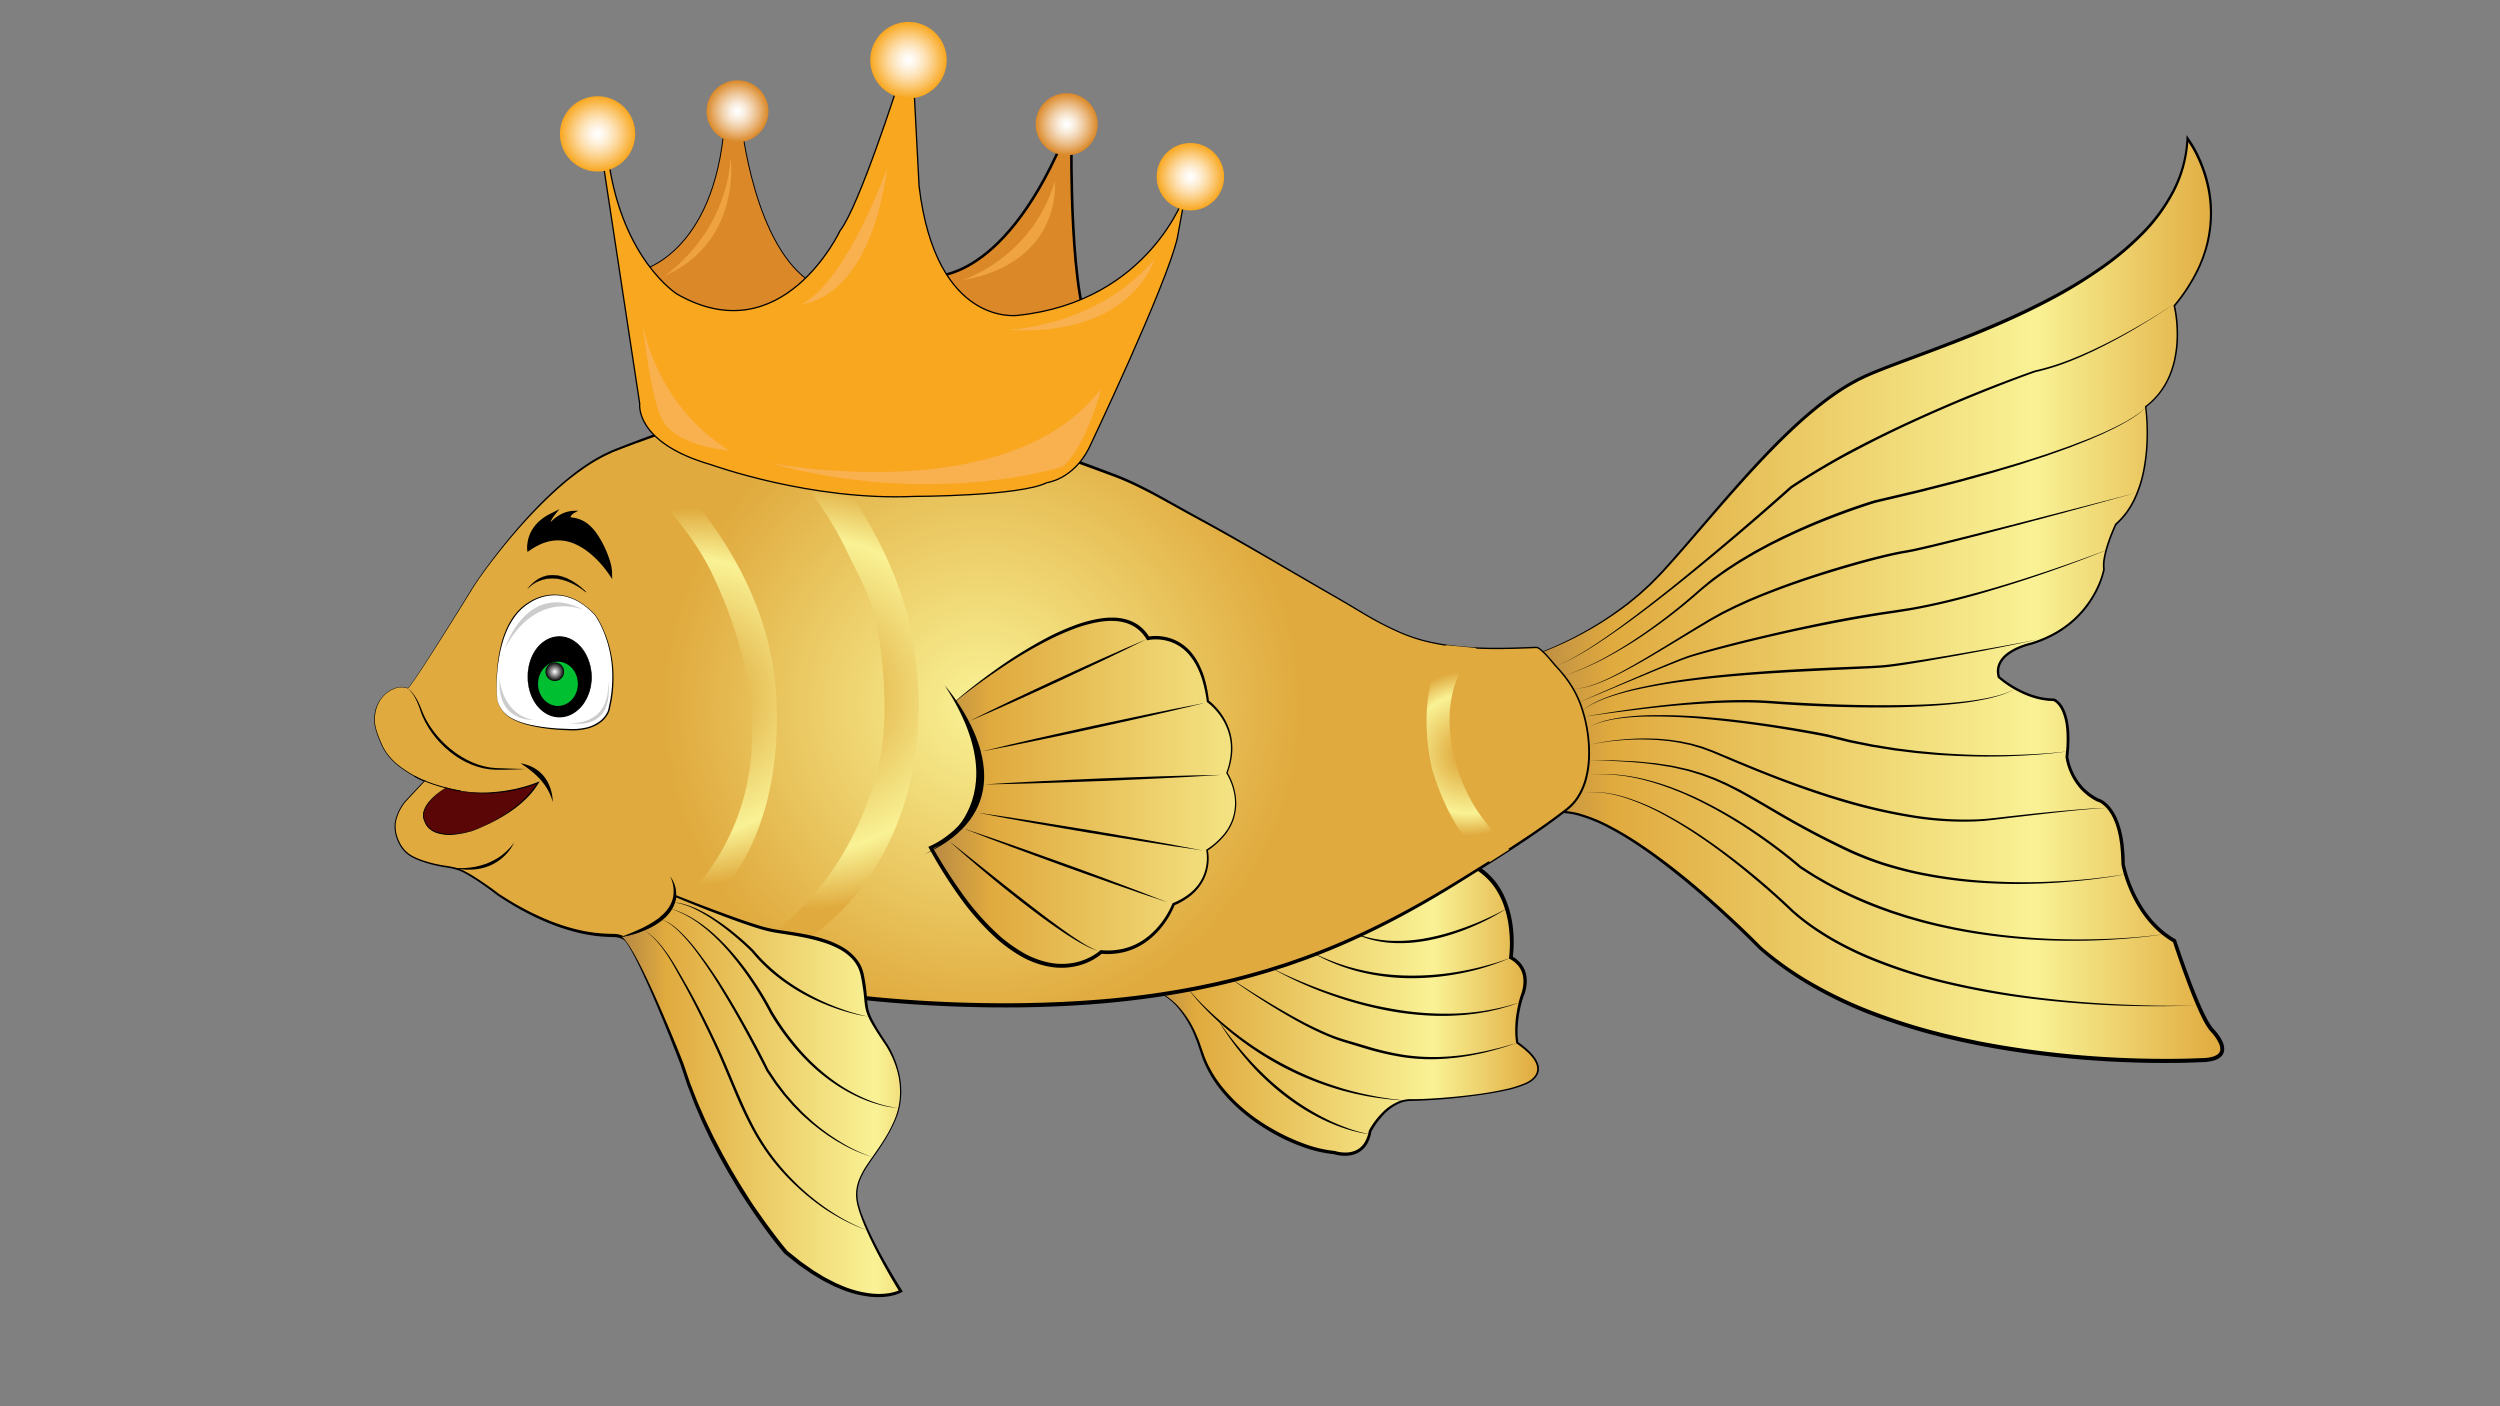 <svg id="goldenfish" class="fish" xmlns="http://www.w3.org/2000/svg" xmlns:xlink="http://www.w3.org/1999/xlink" viewBox="0 0 1920 1080">
    <rect x="0" y="0" width="1920" height="1080" fill="#808080" stroke="none"/>
    <defs>
        <style xmlns="http://www.w3.org/2000/svg">
            .goldenfish_cls-1 {
                fill: transparent;
            }

            .goldenfish_cls-2 {
                fill: url(#goldenfish_linear-gradient);
            }

            .goldenfish_cls-3 {
                fill: url(#goldenfish_linear-gradient-2);
            }

            .goldenfish_cls-4 {
                fill: url(#goldenfish_radial-gradient);
            }

            .goldenfish_cls-5 {
                fill: url(#goldenfish_radial-gradient-2);
            }

            .goldenfish_cls-6 {
                fill: #fff;
            }

            .goldenfish_cls-7 {
                fill: #00c032;
            }

            .goldenfish_cls-8 {
                fill: url(#goldenfish_radial-gradient-3);
            }

            .goldenfish_cls-9 {
                fill: url(#goldenfish_radial-gradient-4);
            }

            .goldenfish_cls-10,
            .goldenfish_cls-16,
            .goldenfish_cls-17,
            .goldenfish_cls-18,
            .goldenfish_cls-19 {
                stroke: #000;
                stroke-miterlimit: 10;
            }

            .goldenfish_cls-10 {
                stroke-width: 0.25px;
            }

            .goldenfish_cls-11 {
                fill: #5b0606;
            }

            .goldenfish_cls-12 {
                fill: url(#goldenfish_linear-gradient-3);
            }

            .goldenfish_cls-13 {
                fill: url(#goldenfish_linear-gradient-4);
            }

            .goldenfish_cls-14 {
                fill: url(#goldenfish_radial-gradient-5);
            }

            .goldenfish_cls-15 {
                fill: #ccc;
            }

            .goldenfish_cls-16 {
                fill: none;
            }

            .goldenfish_cls-16,
            .goldenfish_cls-17 {
                stroke-width: 0.75px;
            }

            .goldenfish_cls-17,
            .goldenfish_cls-18 {
                fill: #db8828;
            }

            .goldenfish_cls-18 {
                stroke-width: 2px;
            }

            .goldenfish_cls-19 {
                fill: #f9a71f;
            }

            .goldenfish_cls-20,
            .goldenfish_cls-26,
            .goldenfish_cls-27 {
                fill: #f9b04e;
            }

            .goldenfish_cls-21 {
                fill: url(#goldenfish_radial-gradient-6);
            }

            .goldenfish_cls-22 {
                fill: url(#goldenfish_radial-gradient-7);
            }

            .goldenfish_cls-23 {
                fill: url(#goldenfish_radial-gradient-8);
            }

            .goldenfish_cls-24 {
                fill: url(#goldenfish_radial-gradient-9);
            }

            .goldenfish_cls-25 {
                fill: url(#goldenfish_radial-gradient-10);
            }

            .goldenfish_cls-26 {
                opacity: 0.67;
            }

            .goldenfish_cls-27 {
                opacity: 0.64;
            }

            #goldenfish g {
                animation-duration: 30s;
                animation-delay: 0s;
                animation-iteration-count: infinite;
                animation-name: goldenfish_swim;
                animation-timing-function: linear;
            }

            @keyframes goldenfish_swim {
                0% {
                    transform: translateX(-5%) translateY(1000000px) scale(.15) rotateY(90deg);
                }
                1% {
                    transform: translateX(-5%) translateY(1000000px) scale(.15) rotateY(180deg);
                }
                49% {
                    transform: translateX(105%) translateY(1000000px) scale(.15) rotateY(180deg);
                }
                50% {
                    transform: translateX(105%) translateY(1000000px) scale(.15) rotateY(90deg);
                }
                51% {
                    transform: translateX(105%) translateY(1000000px) scale(.15);
                }
                99% {
                    transform: translateX(-5%) translateY(1000000px) scale(.15);
                }
                100% {
                    transform: translateX(-5%) translateY(1000000px) scale(.15) rotateY(90deg);
                }
            }
        </style>
        <linearGradient id="goldenfish_linear-gradient" x1="882.49" y1="774.22" x2="1181.36" y2="774.22"
            gradientUnits="userSpaceOnUse">
            <stop offset="0" stop-color="#B88A44" />
            <stop offset="0.12" stop-color="#E0AA3E" />
            <stop offset="0.73" stop-color="#F9F295" />
            <stop offset="1" stop-color="#E0AA3E" />
        </linearGradient>
        <linearGradient id="goldenfish_linear-gradient-2" x1="1173.94" y1="460.6" x2="1706.71" y2="460.6"
            xlink:href="#goldenfish_linear-gradient" />
        <radialGradient id="goldenfish_radial-gradient" cx="754.09" cy="542.17" r="438.05" gradientUnits="userSpaceOnUse">
            <stop offset="0" stop-color="#F9F295" />
            <stop offset="0.56" stop-color="#E0AA3E" />
            <stop offset="1" stop-color="#E0AA3E" />
        </radialGradient>
        <radialGradient id="goldenfish_radial-gradient-2" cx="532.79" cy="535.02" r="144.96" xlink:href="#goldenfish_linear-gradient" />
        <radialGradient id="goldenfish_radial-gradient-3" cx="426.09" cy="515.89" r="7.18" gradientUnits="userSpaceOnUse">
            <stop offset="0" stop-color="#fff" />
            <stop offset="1" />
        </radialGradient>
        <radialGradient id="goldenfish_radial-gradient-4" cx="623.87" cy="533.49" r="164.82" xlink:href="#goldenfish_linear-gradient" />
        <linearGradient id="goldenfish_linear-gradient-3" x1="714.88" y1="608.69" x2="1099.59" y2="608.69"
            xlink:href="#goldenfish_linear-gradient" />
        <linearGradient id="goldenfish_linear-gradient-4" x1="479.39" y1="841.57" x2="744.66" y2="841.57"
            xlink:href="#goldenfish_linear-gradient" />
        <radialGradient id="goldenfish_radial-gradient-5" cx="1127.58" cy="578.78" r="63.06" xlink:href="#goldenfish_linear-gradient" />
        <radialGradient id="goldenfish_radial-gradient-6" cx="464.8" cy="60.97" r="28.92"
            gradientTransform="translate(-7.62 57.33) rotate(-1.9)" gradientUnits="userSpaceOnUse">
            <stop offset="0" stop-color="#fff" />
            <stop offset="0.09" stop-color="#fffbf6" />
            <stop offset="0.25" stop-color="#fef1dc" />
            <stop offset="0.45" stop-color="#fde1b3" />
            <stop offset="0.68" stop-color="#fbca79" />
            <stop offset="0.94" stop-color="#f9ae30" />
            <stop offset="0.99" stop-color="#f9a71f" />
        </radialGradient>
        <radialGradient id="goldenfish_radial-gradient-7" cx="572.77" cy="47.15" r="23.78"
            gradientTransform="translate(-7.62 57.33) rotate(-1.9)" gradientUnits="userSpaceOnUse">
            <stop offset="0" stop-color="#fff" />
            <stop offset="0.1" stop-color="#fdfaf6" />
            <stop offset="0.26" stop-color="#f9ecdc" />
            <stop offset="0.46" stop-color="#f2d5b3" />
            <stop offset="0.7" stop-color="#e9b579" />
            <stop offset="0.97" stop-color="#dc8d30" />
            <stop offset="0.99" stop-color="#db8828" />
        </radialGradient>
        <radialGradient id="goldenfish_radial-gradient-8" cx="705.32" cy="12.28" r="29.37" xlink:href="#goldenfish_radial-gradient-6" />
        <radialGradient id="goldenfish_radial-gradient-9" cx="825.1" cy="65.51" r="23.86" xlink:href="#goldenfish_radial-gradient-7" />
        <radialGradient id="goldenfish_radial-gradient-10" cx="918.74" cy="108.94" r="25.91" xlink:href="#goldenfish_radial-gradient-6" />
    </defs>
    <g id="Layer_3" data-name="Layer 3">
        <rect class="goldenfish_cls-1" width="1920" height="1080" />
    </g>
    <g id="Layer_2" data-name="Layer 2">
        <path class="goldenfish_cls-2"
            d="M882.49,759.85s26.16,1.83,40.22,47.68,71.52,75.19,102.08,77.63c0,0,23.23,8,27.51-16.5,0,0,12.22-23.84,31.17-23.84s69.69-4.28,87.41-12.23c0,0,26.9-9.17-5.5-31.78,0,0-3.05-14.75,3.67-35.8,0,0,9.17-19.83-8.56-29.61,0,0,8.56-56.24-34.84-73.35C1125.65,662.05,994.48,745.5,882.49,759.85Z" />
        <path
            d="M882.64,759.85c.17-.08.08-.16.26-.11l.39.06c.26,0,.52.08.78.13.51.11,1,.21,1.53.36a29.12,29.12,0,0,1,3,1c1,.35,1.92.83,2.89,1.25s1.84,1,2.76,1.5a53.06,53.06,0,0,1,9.82,7.85A77.22,77.22,0,0,1,918,792.75l2.49,5.78c.78,2,1.41,4,2.12,5.92l2.06,5.88c.31,1,.72,1.93,1.12,2.88s.76,1.91,1.21,2.84a90.75,90.75,0,0,0,5.94,10.81c.55.87,1.16,1.71,1.73,2.56s1.17,1.7,1.8,2.51l1.86,2.47,2,2.39c10.59,12.67,23.87,23,38.27,31A155.84,155.84,0,0,0,1001,878.16a95.57,95.57,0,0,0,23.9,5.74h.14l.17.05a27,27,0,0,0,8.73,1.17,18.58,18.58,0,0,0,8.39-2.14,15.88,15.88,0,0,0,6-6.1,26.44,26.44,0,0,0,2.93-8.41l0-.17.07-.12a62.93,62.93,0,0,1,9.8-13.2,38.2,38.2,0,0,1,13.57-9.28,24.93,24.93,0,0,1,8.16-1.56c1.38,0,2.7,0,4,0l4-.09c5.39-.18,10.78-.5,16.16-.9,10.77-.8,21.51-1.93,32.19-3.48,5.33-.84,10.65-1.73,15.91-2.92a85.14,85.14,0,0,0,15.39-4.63h0a21.44,21.44,0,0,0,4.64-2.44,14.45,14.45,0,0,0,3.72-3.59,8.9,8.9,0,0,0,1.66-4.73,11,11,0,0,0-1-5,19.59,19.59,0,0,0-1.23-2.3,24.45,24.45,0,0,0-1.55-2.12l-.83-1-.9-1c-.59-.66-1.23-1.27-1.88-1.87a73.71,73.71,0,0,0-8.37-6.64l-.26-.19-.05-.3a53.94,53.94,0,0,1-.77-9.19,84.87,84.87,0,0,1,.45-9.16c.36-3,.79-6.06,1.45-9.05.27-1.5.69-3,1-4.46s.84-2.94,1.25-4.41v0l0-.1a29.4,29.4,0,0,0,2-7.9,22.75,22.75,0,0,0-.42-8.07,17.52,17.52,0,0,0-3.54-7.08,22,22,0,0,0-6.25-5l-.74-.41.1-.88a96.18,96.18,0,0,0,0-21.52,78.56,78.56,0,0,0-5-20.85,58,58,0,0,0-4.88-9.5c-.49-.73-.93-1.51-1.47-2.21l-1.59-2.14a50.56,50.56,0,0,0-21.21-15.5l1.4-.13c-9.34,5.9-18.85,11.42-28.46,16.81s-19.3,10.6-29.08,15.65-19.64,9.95-29.62,14.62-20,9.11-30.19,13.39-20.42,8.26-30.75,12.06-20.82,7.19-31.36,10.37-21.21,5.94-32,8.27L907,756.16c-2.69.57-5.41,1-8.12,1.46s-5.46,1-8.08,1.27S885.41,759.48,882.64,759.85Zm-.3,0c2.68-.42,5.4-1,8.2-1.42s5.46-1,8.17-1.51,5.4-1,8.07-1.66l8-1.82q16-3.95,31.71-8.86c10.45-3.34,20.8-7,31.07-10.84s20.43-8,30.52-12.34,20.05-8.92,29.95-13.66,19.73-9.6,29.48-14.65c19.47-10.1,38.64-20.87,57.29-32.35l.69-.43.71.29A53.84,53.84,0,0,1,1144.88,673a55.27,55.27,0,0,1,3.72,4.22l1.67,2.27c.56.75,1,1.57,1.55,2.35a60.78,60.78,0,0,1,5,10A81.29,81.29,0,0,1,1162,713.4a100.08,100.08,0,0,1,.5,11.08,88.61,88.61,0,0,1-.75,11.11l-.63-1.29A24.44,24.44,0,0,1,1168,740a20.06,20.06,0,0,1,3.94,8.08,25,25,0,0,1,.38,8.87,30.87,30.87,0,0,1-2.32,8.53l0-.12c-.43,1.43-.9,2.86-1.29,4.3s-.8,2.88-1.09,4.35c-.69,2.92-1.16,5.87-1.56,8.84a86.37,86.37,0,0,0-.58,8.95,53.37,53.37,0,0,0,.61,8.88l-.32-.49a77.33,77.33,0,0,1,8.45,6.9c.65.64,1.31,1.27,1.91,2l.92,1,.86,1.08c.6.7,1.07,1.5,1.6,2.26a20.75,20.75,0,0,1,1.28,2.48,12,12,0,0,1,1.07,5.53,10,10,0,0,1-1.92,5.3,15.68,15.68,0,0,1-4,3.85,22.65,22.65,0,0,1-4.91,2.55l0,0a85.48,85.48,0,0,1-15.62,4.61c-5.29,1.17-10.64,2-16,2.86q-16,2.38-32.23,3.68c-5.39.45-10.79.77-16.2,1l-4.06.16c-1.35,0-2.73.05-4,.1a23.45,23.45,0,0,0-7.66,1.6,36.54,36.54,0,0,0-12.81,9.11,60.91,60.91,0,0,0-9.27,12.89l.09-.29a28.53,28.53,0,0,1-3,9.14,18.15,18.15,0,0,1-6.79,7.07,20.8,20.8,0,0,1-9.45,2.57,29.39,29.39,0,0,1-9.65-1.25l.31.06a98.69,98.69,0,0,1-24.6-5.76,144.79,144.79,0,0,1-22.85-10.58c-14.59-8.29-28-18.84-38.75-31.84A96.77,96.77,0,0,1,931.1,828a94.36,94.36,0,0,1-5.9-11.16c-.45-1-.8-2-1.2-2.93s-.79-1.95-1.1-3l-2-6c-.67-2-1.26-3.94-2-5.87l-2.36-5.74a78.66,78.66,0,0,0-13.21-20.84,51.81,51.81,0,0,0-9.46-7.95c-.89-.52-1.77-1.06-2.68-1.56s-1.84-.94-2.8-1.31a27.44,27.44,0,0,0-2.92-1.05c-.49-.17-1-.28-1.49-.4a6.85,6.85,0,0,0-.76-.16l-.38-.07a1.54,1.54,0,0,1-.26,0A1.19,1.19,0,0,1,882.34,759.85Z" />
        <path
            d="M1157.42,697.59a175.39,175.39,0,0,1-28.23,14.77,167.63,167.63,0,0,1-30.49,9.51,130.4,130.4,0,0,1-15.86,2.22,107.21,107.21,0,0,1-16-.07,88.49,88.49,0,0,1-15.75-2.93,76.59,76.59,0,0,1-14.66-6.27,85.28,85.28,0,0,0,14.92,5.32,95.82,95.82,0,0,0,15.6,2.32,122.1,122.1,0,0,0,31.38-2.55,156.33,156.33,0,0,0,15.33-3.88c5.06-1.5,10-3.24,15-5.12s9.8-3.95,14.61-6.18S1152.78,700.16,1157.42,697.59Z" />
        <path
            d="M1160.49,735.4a178.14,178.14,0,0,1-38,12,197.26,197.26,0,0,1-39.79,3.88,165,165,0,0,1-39.63-5.22,143.39,143.39,0,0,1-36.79-15.34,167.4,167.4,0,0,0,18.2,8c3.06,1.25,6.25,2.18,9.38,3.24,1.58.48,3.19.89,4.78,1.34l2.39.66,2.41.56a172.23,172.23,0,0,0,19.51,3.51,179,179,0,0,0,19.77,1.22,206.71,206.71,0,0,0,39.48-3.39c6.52-1.15,13-2.62,19.39-4.37A175.41,175.41,0,0,0,1160.49,735.4Z" />
        <path
            d="M973.65,741.8c7.41,4,15,7.54,22.73,10.83s15.53,6.37,23.45,9.12,15.91,5.27,24,7.45,16.27,4,24.52,5.43a228.76,228.76,0,0,0,50,3.74,179.88,179.88,0,0,0,49.36-8.71l-5.94,2.11c-1,.33-2,.71-3,1l-3,.86c-2,.56-4,1.2-6.09,1.68l-6.17,1.4-1.54.34-1.56.26-3.12.51c-2.08.34-4.15.72-6.25.92l-6.29.72-6.31.44a190.57,190.57,0,0,1-25.29-.22,237.92,237.92,0,0,1-25.1-3.1,290.68,290.68,0,0,1-48.7-13.4A282.13,282.13,0,0,1,973.65,741.8Z" />
        <path
            d="M943.49,750.31c8.25,5.48,16.58,10.85,25,16s17,10.22,25.65,14.93a282.88,282.88,0,0,0,26.62,13,132.65,132.65,0,0,0,14,4.8l14.25,4.22a212.16,212.16,0,0,0,28.78,6.81,155.28,155.28,0,0,0,29.46,1.59,178.24,178.24,0,0,0,29.37-3.57c4.88-.81,9.66-2.11,14.48-3.24l1.8-.44,1.79-.51,3.56-1,7.15-2c-4.71,1.51-9.39,3.18-14.16,4.52s-9.55,2.72-14.42,3.69a177.42,177.42,0,0,1-29.5,4.14,145,145,0,0,1-29.8-1.32,213,213,0,0,1-29.07-6.7l-14.22-4.3a134.86,134.86,0,0,1-14.11-5,247.25,247.25,0,0,1-26.67-13.3c-8.63-4.89-17.1-10.07-25.43-15.45S951.49,756.16,943.49,750.31Z" />
        <path
            d="M911.3,758a192.65,192.65,0,0,0,16.6,17.68c5.83,5.6,12,10.88,18.31,15.88s12.88,9.74,19.64,14.14,13.76,8.45,20.91,12.18a239.76,239.76,0,0,0,21.93,10.22c7.46,3.08,15.14,5.57,22.85,8a240.08,240.08,0,0,0,23.55,5.65c4,.85,8,1.39,12,2,2,.34,4,.52,6,.75l6,.71a228.46,228.46,0,0,1-24.19-2.52c-2-.33-4-.63-6-1l-6-1.24c-1-.22-2-.4-3-.64l-3-.74-5.91-1.49a236.19,236.19,0,0,1-45.28-17.92,243.06,243.06,0,0,1-40.58-26.9C932.73,782.43,921,771,911.3,758Z" />
        <path
            d="M1051.81,871a67.61,67.61,0,0,1-9.24-1.59q-4.58-1.07-9-2.51a136,136,0,0,1-17.45-7,161.8,161.8,0,0,1-16.45-9.12c-5.3-3.37-10.39-7-15.33-10.92s-9.59-8.09-14.14-12.41-8.83-8.91-12.86-13.71a224,224,0,0,1-22-30.37,297.19,297.19,0,0,0,23.14,29.34c4.14,4.65,8.53,9.06,13,13.37s9.19,8.37,14.07,12.21a185.9,185.9,0,0,0,31.23,20.22,154,154,0,0,0,17.07,7.47A101.62,101.62,0,0,0,1051.81,871Z" />
        <path class="goldenfish_cls-3"
            d="M1173.94,504.34s58.68-17.42,101.78-64.18,101.77-126.53,156.78-151.29,243-73.35,247.57-182.46c0,0,46.76,60.51-10.09,128.36,0,0,12.84,51.32-22,77.47,0,0,9.17,62.82-22.93,90.33,0,0-11,22.92-9.17,34.84,0,0-7.33,42.17-55.93,56.85,0,0-30.25,6.41-24.75,25.67,0,0,19.25,17.42,42.18,17.42,0,0,14.67,4.58,10.08,44,0,0,2.75,22.92,23.84,33,0,0,19.26,4.58,19.26,49.51,0,0,7.33,40.35,39.42,58.68,0,0,17.84,55,28.18,67.85,0,0,24.39,23.84-9.23,23.84,0,0-225.25,12.84-337.11-86.19,0,0-115.74-119.6-163-102.89C1188.81,625.17,1254.63,586.25,1173.94,504.34Z" />
        <path
            d="M1173.79,504.3a5.56,5.56,0,0,1,.71-.29l.63-.21,1.23-.41,2.44-.87c1.63-.58,3.24-1.21,4.86-1.81l4.81-1.94,4.77-2c6.32-2.82,12.57-5.78,18.65-9.07a257.23,257.23,0,0,0,34.91-22.3c1.36-1.05,2.79-2,4.1-3.15l4-3.31c1.32-1.11,2.67-2.19,4-3.32l3.81-3.51,3.81-3.5c1.25-1.19,2.41-2.47,3.63-3.69,2.38-2.49,4.85-4.89,7.14-7.5,9.29-10.25,18.27-20.78,27.28-31.3,18-21,36-42.16,55.29-62.08,4.82-5,9.78-9.85,14.8-14.64s10.22-9.4,15.52-13.9c10.67-8.89,21.88-17.28,34.21-23.88l2.3-1.24,2.37-1.14c1.57-.76,3.14-1.54,4.74-2.22,3.19-1.39,6.41-2.72,9.63-4,6.45-2.57,12.93-5,19.42-7.45,13-4.85,26-9.67,38.82-14.72,25.74-10.13,51.22-21,75.55-34.07a355,355,0,0,0,35.34-21.52,227.12,227.12,0,0,0,31.71-26.39,134.23,134.23,0,0,0,24.34-33,96.34,96.34,0,0,0,10.57-39.41l.12-2.67,1.54,2.14a89.46,89.46,0,0,1,8.68,15.26,104.65,104.65,0,0,1,5.92,16.47,98,98,0,0,1,3,34.72c-.2,2.91-.71,5.79-1.16,8.67l-.89,4.28c-.27,1.44-.74,2.82-1.1,4.24-.69,2.83-1.74,5.56-2.64,8.33l-1.64,4.05-.83,2-.93,2a133.59,133.59,0,0,1-18.85,29.27l.11-.49a102.5,102.5,0,0,1,2.29,21.22,90.65,90.65,0,0,1-2.25,21.21,69.79,69.79,0,0,1-3.18,10.21,59,59,0,0,1-4.79,9.57,57.32,57.32,0,0,1-14.34,15.75l.17-.43a164.59,164.59,0,0,1,1.19,24.2,145.4,145.4,0,0,1-2.43,24.09,94.41,94.41,0,0,1-7.31,23.1,68.09,68.09,0,0,1-6.22,10.45,59.35,59.35,0,0,1-8.24,9l.13-.18c-1.27,2.72-2.45,5.52-3.55,8.33s-2.1,5.67-3,8.56a66.62,66.62,0,0,0-2.15,8.76,29.14,29.14,0,0,0-.38,8.87v.11l0,.08a69.79,69.79,0,0,1-7.64,19.59,77.56,77.56,0,0,1-12.67,16.76c-1.22,1.28-2.54,2.44-3.83,3.63s-2.66,2.29-4.08,3.33a79,79,0,0,1-8.75,5.87,94,94,0,0,1-19.31,8.34h-.07a56,56,0,0,0-9.34,3.12,38.92,38.92,0,0,0-8.47,4.89,18.47,18.47,0,0,0-5.92,7.38,13.46,13.46,0,0,0-1,4.56,17,17,0,0,0,.63,4.68l-.26-.42a76.68,76.68,0,0,0,9.27,6.73,82,82,0,0,0,10.16,5.35,63.32,63.32,0,0,0,10.84,3.63l2.8.59c.93.17,1.88.26,2.82.39l1.41.19c.47,0,1,0,1.42.07l2.85.12h.2l.1,0a9.34,9.34,0,0,1,2.85,1.77,16.23,16.23,0,0,1,2.19,2.28l.92,1.27a15.23,15.23,0,0,1,.81,1.33,22.21,22.21,0,0,1,1.38,2.76,46.45,46.45,0,0,1,3,11.74c.11,1,.18,2,.28,3s.21,2,.2,3l.07,3,0,1.51,0,1.49c-.09,2-.09,4-.27,6l-.54,6v-.26a45.42,45.42,0,0,0,2.83,9.85,46.2,46.2,0,0,0,4.95,9,49.64,49.64,0,0,0,3.19,4,42.64,42.64,0,0,0,3.71,3.53,41.15,41.15,0,0,0,8.57,5.59l-.24-.09a11,11,0,0,1,1.88.74c.56.29,1.11.6,1.64.93s1,.69,1.52,1.07l1.42,1.2a29.64,29.64,0,0,1,4.66,5.6l1,1.53c.31.51.56,1.06.85,1.59a31,31,0,0,1,1.55,3.24c.44,1.12.93,2.21,1.32,3.34l1.07,3.41a34.88,34.88,0,0,1,.88,3.45c.25,1.16.55,2.31.77,3.47l.54,3.51c.17,1.17.4,2.34.47,3.52.19,2.35.48,4.7.57,7.05l.2,7.06,0-.24a98.13,98.13,0,0,0,5.36,17,100.18,100.18,0,0,0,8.22,15.91,82.81,82.81,0,0,0,5.19,7.28,73.7,73.7,0,0,0,5.95,6.65,68,68,0,0,0,14.08,10.8l.49.28.17.52c3.83,11.62,8,23.19,12.35,34.61,2.23,5.7,4.53,11.37,7,16.94,1.28,2.77,2.56,5.53,4,8.21a55.65,55.65,0,0,0,4.66,7.58l-.12-.13a45.65,45.65,0,0,1,4.18,4.86,31.76,31.76,0,0,1,3.37,5.53,13.36,13.36,0,0,1,1.41,6.75A7.49,7.49,0,0,1,1707,810a7.72,7.72,0,0,1-1.2,1.46,15.51,15.51,0,0,1-1.42,1.15A17.71,17.71,0,0,1,1698,815c-1.07.27-2.13.34-3.19.51s-2.13.18-3.18.23c-2.09,0-4.09.14-6.17.22l-6.2.21c-16.5.41-33,.18-49.47-.54a756.71,756.71,0,0,1-98.34-10.54c-4-.76-8.12-1.44-12.16-2.27l-12.13-2.51-12-2.8c-4-.95-8-2.06-12-3.08a461.17,461.17,0,0,1-47.1-15.31,327.77,327.77,0,0,1-44.7-21.38A250.74,250.74,0,0,1,1351,729l0,0,0,0c-11.54-11.78-23.55-23.15-35.83-34.18s-25-21.64-38.07-31.66-26.73-19.42-41.28-27.12a118.26,118.26,0,0,0-22.7-9.43,58,58,0,0,0-12-2.15,32.21,32.21,0,0,0-11.93,1.46l-6,2,5.35-3.41a56.21,56.21,0,0,0,12.9-11.65,54.33,54.33,0,0,0,8.78-15,51.89,51.89,0,0,0,3.38-17.08,64.62,64.62,0,0,0-2-17.39,85.09,85.09,0,0,0-2.72-8.37c-1-2.78-2.26-5.42-3.47-8.1-.6-1.34-1.37-2.6-2-3.91s-1.36-2.61-2.14-3.86l-2.32-3.76-1.16-1.88c-.4-.62-.84-1.21-1.26-1.82a171.19,171.19,0,0,0-10.68-14.07l-2.88-3.36c-1-1.12-1.89-2.25-2.94-3.34Zm.29.08,6.1,6.29c1,1,2,2.16,3,3.27l2.92,3.34a175.14,175.14,0,0,1,10.84,14c.43.61.88,1.2,1.28,1.82l1.18,1.87,2.37,3.76c.8,1.24,1.46,2.58,2.19,3.86s1.48,2.57,2.09,3.92c1.24,2.69,2.59,5.33,3.58,8.14a88,88,0,0,1,2.83,8.44,65.67,65.67,0,0,1,2.19,17.66,53.21,53.21,0,0,1-3.29,17.51,54.88,54.88,0,0,1-8.89,15.48,57.61,57.61,0,0,1-13.22,12.07l-.64-1.39a33.76,33.76,0,0,1,12.53-1.62,59.3,59.3,0,0,1,12.37,2.12,119.82,119.82,0,0,1,23.1,9.43c14.75,7.68,28.48,17.09,41.74,27s26,20.61,38.35,31.6,24.44,22.35,36.1,34.16l-.07-.07a247.83,247.83,0,0,0,40.07,28.25,325,325,0,0,0,44.39,21,464.1,464.1,0,0,0,46.8,15.15c4,1,7.93,2.12,11.93,3l12,2.78,12.06,2.49c4,.82,8.07,1.49,12.11,2.25A755.13,755.13,0,0,0,1630,812.48q12.32.54,24.63.67c8.22.1,16.43.08,24.64-.12l6.14-.19c2-.07,4.14-.18,6.16-.2,1,0,2-.14,3-.21s2-.22,2.91-.46a14.66,14.66,0,0,0,5.21-1.9,6,6,0,0,0,1.73-1.71,4.36,4.36,0,0,0,.76-2.19A10.35,10.35,0,0,0,1704,801a36.12,36.12,0,0,0-6.88-9.5l-.1-.1,0,0a60.19,60.19,0,0,1-5-8.09c-1.45-2.76-2.74-5.57-4-8.38-2.5-5.65-4.81-11.36-7-17.1q-6.6-17.26-12.32-34.79l.65.8a70.31,70.31,0,0,1-14.66-11.29,75.94,75.94,0,0,1-6.15-6.9,85.49,85.49,0,0,1-5.34-7.53,103.21,103.21,0,0,1-8.42-16.36,100.78,100.78,0,0,1-5.48-17.61l0-.08v-.16L1629,657c-.08-2.31-.36-4.59-.52-6.89-.07-1.16-.29-2.29-.45-3.43l-.51-3.41c-.2-1.13-.49-2.24-.73-3.36a31.76,31.76,0,0,0-.83-3.33l-1-3.27c-.37-1.08-.84-2.12-1.25-3.18a26.72,26.72,0,0,0-1.45-3.06c-.26-.5-.49-1-.78-1.5l-.91-1.42a26.7,26.7,0,0,0-4.23-5.15l-1.25-1.08c-.44-.33-.89-.63-1.33-.94s-.93-.56-1.4-.8l-.72-.33c-.21-.08-.51-.2-.64-.23l-.16,0-.09,0a43.84,43.84,0,0,1-9.08-6,46.4,46.4,0,0,1-3.91-3.77,50.85,50.85,0,0,1-3.35-4.28,48.09,48.09,0,0,1-5.16-9.51,47.19,47.19,0,0,1-2.93-10.45l0-.11,0-.16.55-5.86c.2-2,.19-3.92.3-5.87l0-1.47,0-1.47-.06-2.93c0-1-.11-2-.18-2.92s-.15-1.94-.26-2.91a43.67,43.67,0,0,0-2.81-11.18,19,19,0,0,0-1.26-2.56,13.39,13.39,0,0,0-.73-1.21l-.81-1.14a15.68,15.68,0,0,0-1.9-2,11.69,11.69,0,0,0-1.07-.82,7.66,7.66,0,0,0-1.07-.57l.31,0-3-.15c-.5,0-1,0-1.48-.08l-1.47-.2c-1-.14-2-.24-2.94-.42l-2.89-.63a64.07,64.07,0,0,1-11.16-3.79,82.53,82.53,0,0,1-10.38-5.53,77.94,77.94,0,0,1-9.5-7l-.2-.17-.06-.25a18.41,18.41,0,0,1-.68-5.23,15.35,15.35,0,0,1,1.11-5.18,20.24,20.24,0,0,1,6.49-8.07,41.59,41.59,0,0,1,8.87-5.07,57.58,57.58,0,0,1,9.67-3.17l-.07,0a92.23,92.23,0,0,0,19-8.1,77.11,77.11,0,0,0,8.62-5.72c1.4-1,2.7-2.15,4-3.25s2.57-2.3,3.77-3.54a77.47,77.47,0,0,0,17.06-25.72,60,60,0,0,0,3.08-9.85v.2a30.14,30.14,0,0,1,.44-9.25,72.61,72.61,0,0,1,2.21-8.89q1.35-4.38,3-8.62c1.12-2.84,2.29-5.64,3.6-8.41l0-.1.09-.08a57,57,0,0,0,8.1-8.76,67.07,67.07,0,0,0,6.13-10.28,93,93,0,0,0,7.28-22.84,145.35,145.35,0,0,0,2.46-23.93,165,165,0,0,0-1.14-24l0-.26.21-.16a56.22,56.22,0,0,0,14.07-15.53,57.14,57.14,0,0,0,4.69-9.43,69,69,0,0,0,3.12-10.07,89.65,89.65,0,0,0,2.16-21,100.22,100.22,0,0,0-2.31-21l-.06-.28.18-.21a132.66,132.66,0,0,0,18.61-29.06l.92-2,.8-2,1.59-4c.88-2.75,1.9-5.44,2.57-8.25.34-1.39.79-2.76,1-4.18l.86-4.23c.42-2.85.91-5.69,1.09-8.56a96.31,96.31,0,0,0-3.23-34.16,102.29,102.29,0,0,0-5.92-16.17,88.79,88.79,0,0,0-8.56-14.86l1.65-.52a98.24,98.24,0,0,1-10.54,40.28,136.67,136.67,0,0,1-24.54,33.74,221,221,0,0,1-32,26.8A356,356,0,0,1,1578.41,229c-24.45,13.2-50,24.2-75.82,34.24-12.92,5-25.92,9.83-38.89,14.65-6.49,2.41-13,4.84-19.39,7.37-3.21,1.27-6.41,2.58-9.56,4-1.59.68-3.12,1.43-4.67,2.17l-2.32,1.11-2.26,1.22c-12.13,6.45-23.25,14.72-33.86,23.52q-7.91,6.67-15.45,13.78t-14.78,14.52c-19.37,19.74-37.45,40.72-55.57,61.66-9.06,10.47-18.12,21-27.49,31.18-2.3,2.59-4.81,5-7.23,7.5-1.23,1.22-2.41,2.5-3.69,3.68l-3.86,3.49-3.87,3.49c-1.31,1.13-2.68,2.2-4,3.31l-4,3.28c-1.32,1.13-2.77,2.09-4.15,3.14a257.6,257.6,0,0,1-35.24,22.05c-6.13,3.25-12.43,6.17-18.79,8.9l-4.8,2-4.85,1.88c-1.63.59-3.25,1.2-4.89,1.77l-2.46.83-1.24.4-.61.19A3.42,3.42,0,0,1,1174.08,504.38Z" />
        <path
            d="M1669.07,233.86c-8.17,5.59-16.54,10.86-25,16s-17.1,10-25.91,14.52c-2.17,1.18-4.41,2.23-6.63,3.35s-4.42,2.21-6.69,3.22-4.5,2.08-6.76,3.08l-6.86,2.86a182.72,182.72,0,0,1-28.36,9l.09,0c-16.26,5.83-32.35,12.2-48.35,18.73s-31.84,13.47-47.54,20.7-31.14,15-46.38,23.13-30.09,17-44.48,26.51l.1-.08q-21.27,18.95-43,37.33t-44,36.17c-14.87,11.79-29.89,23.43-45.41,34.38-7.76,5.46-15.62,10.79-23.71,15.77-4,2.49-8.14,4.9-12.34,7.1l-3.16,1.65c-1.06.52-2.15,1-3.22,1.51-2.13,1.06-4.39,1.82-6.59,2.69,2.19-.91,4.43-1.7,6.54-2.78,1.07-.52,2.15-1,3.2-1.55l3.13-1.69c4.17-2.26,8.23-4.73,12.23-7.27,8-5.09,15.78-10.52,23.46-16.09,15.31-11.19,30.29-22.84,45-34.77s29.27-24.14,43.72-36.43,28.75-24.77,42.88-37.42l0,0,.05,0c14.44-9.62,29.37-18.43,44.59-26.72q23-12.16,46.55-23T1513.93,303q12-4.9,24.16-9.51t24.39-8.93h.09a180.68,180.68,0,0,0,28.2-8.74l6.86-2.8c2.26-1,4.51-2,6.76-3s4.49-2.07,6.71-3.14,4.48-2.1,6.67-3.25c8.85-4.39,17.5-9.19,26.06-14.13S1660.83,239.33,1669.07,233.86Z" />
        <path
            d="M1648,312.71a31.63,31.63,0,0,1-5.71,5.25c-2.13,1.47-4.23,3-6.48,4.3l-3.32,2-3.42,1.86c-2.28,1.23-4.55,2.5-6.9,3.58l-7,3.39-7.13,3.11c-4.72,2.15-9.59,3.95-14.4,5.89-2.4,1-4.82,1.91-7.27,2.76L1579,347.5c-2.45.86-4.88,1.77-7.33,2.6l-7.39,2.43-7.39,2.43-3.69,1.22-3.72,1.14-14.89,4.5c-4.95,1.56-10,2.88-14.95,4.29l-15,4.15L1474.54,378l-30.23,7.19-3.78.9-3.67,1.13c-2.46.8-4.92,1.59-7.36,2.43q-7.35,2.48-14.62,5.19c-9.69,3.6-19.33,7.39-28.79,11.57-4.77,2-9.42,4.26-14.12,6.41-2.35,1.08-4.64,2.29-7,3.42s-4.66,2.26-6.92,3.5c-18.29,9.61-36,20.59-51.7,33.93a431,431,0,0,1-49.48,37.72q-13.1,8.4-26.92,15.59a215.13,215.13,0,0,1-28.68,12,213.13,213.13,0,0,0,28.45-12.41q13.68-7.36,26.61-16a430.55,430.55,0,0,0,49-38.05l6-5,3-2.48c1-.85,2.09-1.55,3.13-2.33l6.32-4.57,1.58-1.14,1.63-1.06,3.27-2.13c2.19-1.4,4.35-2.85,6.56-4.21l6.72-4,3.35-2c1.13-.65,2.28-1.24,3.42-1.87l6.85-3.7c2.28-1.26,4.63-2.35,6.94-3.54s4.63-2.36,7-3.45c4.72-2.18,9.39-4.45,14.17-6.48,9.48-4.22,19.13-8.06,28.86-11.69q7.29-2.7,14.69-5.17c2.45-.84,4.93-1.63,7.4-2.42l3.77-1.14,3.78-.89,30.28-7.11,30.12-7.63,15-4.1c5-1.37,10-2.64,15-4.15l14.91-4.37,3.72-1.1,3.7-1.18,7.4-2.36,7.4-2.36c2.46-.81,4.89-1.7,7.34-2.54,4.87-1.73,9.8-3.33,14.62-5.24s9.71-3.58,14.46-5.65l7.16-3,7-3.26c2.37-1.05,4.65-2.28,7-3.47l3.44-1.8,3.35-2c2.26-1.26,4.37-2.76,6.53-4.2A31.48,31.48,0,0,0,1648,312.71Z" />
        <path
            d="M1639.72,378.73,1584.26,394q-27.78,7.49-55.59,14.81-13.92,3.65-27.86,7.18c-9.31,2.32-18.61,4.66-28,6.75l-3.51.79-3.57.68c-2.41.48-4.7.8-7,1.28-4.68.95-9.34,2-14,3.18-9.29,2.29-18.52,4.87-27.71,7.55-18.37,5.39-36.62,11.27-54.5,18.11-4.46,1.73-8.94,3.41-13.34,5.3-2.21.93-4.42,1.82-6.62,2.77l-6.54,3-3.26,1.48-3.22,1.59-6.42,3.19c-4.17,2.31-8.39,4.53-12.5,7-16.52,9.72-32.8,19.85-49.45,29.39-8.36,4.72-16.79,9.32-25.53,13.31a119.27,119.27,0,0,1-13.4,5.25,54.42,54.42,0,0,1-7,1.72,29.66,29.66,0,0,1-7.16.46,29.49,29.49,0,0,0,7.14-.58,51.62,51.62,0,0,0,6.93-1.84,117.91,117.91,0,0,0,13.28-5.45c8.64-4.13,17-8.86,25.24-13.72,16.52-9.7,32.71-20,49.15-29.87,4.08-2.51,8.33-4.8,12.51-7.17,2.14-1.11,4.3-2.16,6.45-3.24l3.23-1.61,3.28-1.5,6.56-3c2.2-1,4.43-1.87,6.64-2.81,4.41-1.91,8.9-3.61,13.37-5.36,17.92-6.92,36.19-12.87,54.59-18.32,9.23-2.67,18.48-5.23,27.82-7.49,4.66-1.14,9.35-2.22,14.07-3.16,2.35-.47,4.81-.81,7.1-1.27l3.5-.65,3.5-.77c18.69-4.17,37.25-9,55.86-13.65s37.15-9.47,55.72-14.26Z" />
        <path
            d="M1619.55,421.82a1019.92,1019.92,0,0,1-100.29,34.62,519.27,519.27,0,0,1-51.69,12.19c-4.38.7-8.76,1.44-13.13,2.09s-8.74,1.25-13.1,2q-13.08,2.1-26.1,4.56c-34.74,6.47-69.22,14.4-103.37,23.48-4.26,1.16-8.52,2.32-12.73,3.6s-8.3,2.9-12.42,4.51c-8.22,3.23-16.39,6.6-24.57,10-16.36,6.7-32.65,13.57-49,20.38q24.22-10.83,48.6-21.28c8.14-3.47,16.28-6.92,24.48-10.25,4.1-1.65,8.22-3.33,12.47-4.67s8.49-2.54,12.75-3.74c17-4.78,34.23-9,51.46-13s34.55-7.68,51.94-11q13.05-2.42,26.17-4.48c4.37-.71,8.76-1.28,13.14-1.94s8.71-1.35,13.08-2c17.38-3,34.54-7.26,51.59-11.87s33.93-9.89,50.7-15.46S1603,428.07,1619.55,421.82Z" />
        <path
            d="M1565.46,490.89c-7.21,1.81-14.5,3.26-21.77,4.76s-14.56,2.92-21.85,4.34q-21.88,4.15-43.84,8c-7.33,1.23-14.66,2.47-22,3.47-3.68.49-7.38,1-11.12,1.28s-7.42.46-11.13.65c-14.85.73-29.68,1.33-44.5,2.12-29.65,1.44-59.28,3.42-88.74,6.95-14.72,1.78-29.41,4-43.88,7.21a194.06,194.06,0,0,0-21.42,5.92,97.5,97.5,0,0,0-10.27,4.21,51.41,51.41,0,0,0-9.5,5.76c5.76-4.74,12.66-7.85,19.59-10.47a195.92,195.92,0,0,1,21.38-6.38,444.81,444.81,0,0,1,43.91-7.77c14.73-2,29.54-3.36,44.35-4.56s29.64-2.09,44.48-2.87,29.68-1.27,44.51-1.93c3.7-.17,7.41-.35,11.1-.61s7.33-.75,11-1.22c7.34-1,14.67-2.14,22-3.27,14.66-2.33,29.29-4.83,43.91-7.41,7.32-1.28,14.63-2.56,21.93-3.9l11-2C1558.18,492.39,1561.84,491.74,1565.46,490.89Z" />
        <path
            d="M1216.83,550.42c27.38-4.9,55-8.65,82.72-11,13.87-1.17,27.79-1.84,41.73-1.79,7,0,14,.37,20.9.84s13.86.9,20.8,1.26c27.74,1.56,55.54,2.26,83.31,1.66,13.89-.3,27.77-1,41.57-2.54a203.48,203.48,0,0,0,20.56-3.24c1.69-.36,3.37-.81,5.06-1.21s3.34-.93,5-1.49a51.41,51.41,0,0,0,9.55-4.13c-6,3.6-12.72,5.73-19.47,7.35a204.93,204.93,0,0,1-20.56,3.69c-13.82,1.73-27.73,2.62-41.64,3.11-7,.26-13.92.38-20.88.4s-13.92,0-20.87-.14q-20.88-.36-41.72-1.46-10.42-.59-20.83-1.36c-6.94-.5-13.83-.91-20.78-.92-13.86-.14-27.74.57-41.6,1.5s-27.69,2.34-41.49,4S1230.58,548.37,1216.83,550.42Z" />
        <path
            d="M1587.89,577.08c-7.65,1.11-15.36,1.86-23.07,2.47q-5.79.42-11.58.76c-3.87.16-7.73.38-11.6.5-15.47.49-31,.23-46.43-.63-7.74-.33-15.45-1.11-23.16-1.79-3.85-.43-7.69-.93-11.54-1.39l-5.77-.71-5.73-.92-11.48-1.84-11.4-2.27-5.7-1.14-5.64-1.38L1403.52,566c-7.49-1.57-15.14-2.93-22.74-4.26s-15.24-2.54-22.88-3.69q-22.92-3.43-46-5.64a425.56,425.56,0,0,0-46.26-2.12,185.45,185.45,0,0,0-23.08,1.64,92.46,92.46,0,0,0-11.33,2.31,48.55,48.55,0,0,0-10.76,4.23c6.71-3.91,14.4-5.78,22-7.06a184.75,184.75,0,0,1,23.13-2.1,425.46,425.46,0,0,1,46.42,1.56c15.44,1.25,30.81,3.18,46.13,5.38q11.49,1.68,22.93,3.61c7.65,1.31,15.23,2.62,22.88,4.2l11.25,2.8,5.62,1.4,5.67,1.16,11.34,2.31,11.43,1.88,5.71.93,5.74.73c3.83.47,7.66,1,11.49,1.43,7.69.69,15.36,1.56,23.07,2q23.12,1.58,46.32,1.18C1557.07,579.63,1572.52,578.79,1587.89,577.08Z" />
        <path
            d="M1220.29,572.11a176.87,176.87,0,0,1,25.28-4.11,182.73,182.73,0,0,1,25.63-.68c1.07,0,2.14.07,3.21.14l3.2.28c2.13.22,4.27.31,6.39.67l6.36.91,6.3,1.3c2.12.37,4.17,1,6.24,1.58s4.16,1.07,6.15,1.88l6.06,2.21c2,.79,4,1.62,5.92,2.44,15.78,6.54,31.51,13.14,47.48,19.13s32.1,11.54,48.47,16.29a418.53,418.53,0,0,0,49.74,11.58,254.08,254.08,0,0,0,50.84,3.58c8.49-.25,16.94-1.46,25.44-2.38s17-1.86,25.47-2.72,17-1.63,25.51-2.33,17-1.39,25.57-1.39c-4.27,0-8.52.42-12.77.75s-8.51.75-12.75,1.17c-8.5.85-17,1.79-25.46,2.77s-17,2-25.43,3l-12.7,1.57-6.4.67c-2.14.18-4.28.28-6.42.42a245.14,245.14,0,0,1-51.19-3.32,417.19,417.19,0,0,1-50-11.47c-32.83-9.66-64.64-22.39-96-35.92-2-.83-3.92-1.69-5.89-2.5l-6-2.24c-2-.82-4-1.3-6.07-1.92s-4.06-1.25-6.15-1.64l-6.23-1.35-6.3-1c-2.09-.38-4.22-.49-6.34-.73l-3.17-.31c-1.06-.09-2.13-.12-3.19-.18a181.45,181.45,0,0,0-25.54.23c-2.12.16-4.24.39-6.36.58s-4.24.5-6.35.79C1228.67,570.48,1224.46,571.18,1220.29,572.11Z" />
        <path
            d="M1633.31,671.22c-8.84,1.75-17.76,3.07-26.7,4.15s-17.93,1.91-26.92,2.51-18,.88-27,1-18-.17-27.05-.64a347.66,347.66,0,0,1-53.66-7c-8.84-1.88-17.57-4.25-26.2-6.93a245.94,245.94,0,0,1-25.29-9.78q-24.51-11.52-48-25c-15.67-8.92-30.89-18.6-47-26.51l-6.13-2.77c-1-.45-2-.94-3.07-1.37l-3.14-1.19-6.29-2.38c-2.14-.69-4.29-1.31-6.44-2-4.25-1.42-8.66-2.3-13-3.32l-3.29-.75-3.32-.55-6.65-1.09c-17.79-2.66-35.82-3.32-53.83-3.67l13.51,0c2.26,0,4.51,0,6.76.09l6.75.31c4.5.22,9,.32,13.5.83l6.73.63,3.37.31,3.35.49,6.69,1,3.35.52,3.31.72c4.4,1,8.85,1.82,13.16,3.21,2.17.64,4.34,1.25,6.5,1.91l6.37,2.34,3.19,1.17c1.05.42,2.07.9,3.11,1.35l6.2,2.73c2,1,4,2,6.07,3s4.06,2,6,3.12c4,2.17,7.91,4.34,11.79,6.63,7.82,4.5,15.54,9.12,23.37,13.55q23.43,13.4,47.9,24.79a243.22,243.22,0,0,0,25,9.77c8.55,2.69,17.21,5.08,26,7a367.1,367.1,0,0,0,53.37,7.23q13.46.84,27,.91t27-.69A460.62,460.62,0,0,0,1633.31,671.22Z" />
        <path
            d="M1664.48,717.06c-6,1-12.07,1.8-18.14,2.48s-12.14,1.23-18.23,1.67c-12.18.88-24.39,1.36-36.61,1.33a480.41,480.41,0,0,1-73-5.41c-6-.88-12-2-18.07-3.16-6-1.29-12-2.47-17.89-4-6-1.39-11.82-3.13-17.71-4.8-2.93-.88-5.83-1.86-8.74-2.79l-4.36-1.41-4.32-1.57a294.45,294.45,0,0,1-65.46-32.9l0,0,0,0c-5.64-4.92-11.56-9.61-17.55-14.15s-12.12-8.92-18.36-13.12a348.11,348.11,0,0,0-38.81-23c-3.34-1.73-6.76-3.29-10.17-4.89s-6.88-3-10.39-4.39c-1.74-.71-3.49-1.41-5.26-2s-3.53-1.31-5.31-1.91l-5.37-1.73c-1.79-.6-3.62-1-5.42-1.56-14.48-4-29.65-6-44.69-4.54a112.94,112.94,0,0,1,22.59-.15,140.69,140.69,0,0,1,22.29,4,179.22,179.22,0,0,1,21.56,6.94c3.54,1.32,7,2.85,10.48,4.32s6.89,3.11,10.26,4.81a350.5,350.5,0,0,1,39.19,22.72q9.42,6.31,18.47,13.13c6,4.55,12,9.21,17.7,14.18l-.09-.07,7.68,4.91c1.29.81,2.55,1.66,3.86,2.44l4,2.27c2.65,1.49,5.26,3.06,7.94,4.49l8.12,4.16A318.41,318.41,0,0,0,1448,697.54l4.29,1.57,4.33,1.42c2.9.93,5.78,1.92,8.69,2.8,5.85,1.68,11.68,3.43,17.6,4.84,5.89,1.56,11.86,2.75,17.8,4.06,6,1.13,12,2.31,18,3.2a492.56,492.56,0,0,0,72.79,6c12.19.1,24.38-.14,36.56-.82,6.09-.34,12.17-.78,18.24-1.37S1658.45,718,1664.48,717.06Z" />
        <path
            d="M1688.38,772.1a793,793,0,0,1-128.5-5.1,588,588,0,0,1-63.42-11.15,390.52,390.52,0,0,1-61.39-19.54c-19.78-8.4-38.83-18.93-55.39-32.8l-3.08-2.65c-.26-.23-.5-.43-.77-.68l-.72-.7-1.45-1.39c-1.93-1.84-3.89-3.67-5.86-5.48q-5.91-5.43-12-10.7-12.12-10.53-24.75-20.48c-16.86-13.18-34.46-25.52-53.29-35.71a174.21,174.21,0,0,0-29.35-12.9,96.12,96.12,0,0,0-15.59-3.73,61.83,61.83,0,0,0-16-.4,61.61,61.61,0,0,1,16.05.16,96.09,96.09,0,0,1,15.71,3.5,174.69,174.69,0,0,1,29.66,12.51,314.74,314.74,0,0,1,27.63,16.55c8.94,6,17.64,12.25,26.15,18.81s16.82,13.35,24.93,20.38q6.09,5.26,12,10.7,3,2.72,5.9,5.49l1.46,1.39.73.7c.21.21.49.43.74.65l3,2.59c4.11,3.38,8.34,6.65,12.75,9.64s8.93,5.86,13.53,8.55a256.72,256.72,0,0,0,28.72,14.16,388.47,388.47,0,0,0,61,19.61,626,626,0,0,0,63.19,11.4c21.25,2.78,42.61,4.62,64,5.71q16,.84,32.13,1.12C1666.94,772.47,1677.66,772.47,1688.38,772.1Z" />
        <path class="goldenfish_cls-4"
            d="M302.37,529a14.22,14.22,0,0,1,10.7-.4c2,.81,47.68-73.35,50.94-78.65s57.05-84.36,108.81-104.32,110.43-42.79,206.6-29.35c44.7,6.26,88.6,18.08,131.33,32.45,14.79,5,29.35,10.51,44,15.92,21.79,8.06,42.76,21.05,63.27,32.13,36.16,19.54,71.26,40.81,106.92,61.21,21.58,12.34,43,27.14,67.23,33.7,28.2,7.62,58.76,6.79,87.71,5.53,3.49-.15,12.88,12,15,14.23,7.87,8.47,14,16.89,18.33,27.76,9.41,23.62,13,64.59-9.69,82.3-25.71,20.06-54.12,37.37-81.75,54.6-38.23,23.83-77.63,44.53-120,60-71.43,26-145.61,35.31-221.24,36a1050,1050,0,0,1-140.56-8.35c-8.17-1-16.31-2.19-24.44-3.47-18.57-2.93-37.07-6.4-55.4-10.64-20.19-4.67-40.4-10.13-59.56-18.13a157.33,157.33,0,0,1-14.45-6.82c-2.28-1.24-4.37-2.68-6.54-4.06-3.43-2.18-7.43-2.17-11.36-2.24-29.95-.58-59.95-14.5-84.56-30.7-.27-.18-.58-.35-.83-.55-4.64-3.6-9.43-7-14.31-10.29a134,134,0,0,0-11.59-7.05c-5-2.63-9.83-3.55-15.35-4.38a95.78,95.78,0,0,1-17.34-4.3,38.82,38.82,0,0,1-10.85-5.41c-5.34-4.07-8.91-11.59-9.67-18.23-.95-8.17,2.79-15.84,7.79-22.06,0,0,14.87-15.89,14.88-15.89-1.11,1.16-12.07-5.89-13.37-6.7-9-5.54-16.49-12.57-20.44-22.47C290.37,565,288,559.89,287.72,554a27.05,27.05,0,0,1,5.7-18.35A23.37,23.37,0,0,1,302.37,529Z" />
        <path
            d="M302.31,528.85a15.47,15.47,0,0,1,8.28-1.12,12.22,12.22,0,0,1,2.06.53l.48.17s.19-.12.28-.22a9.89,9.89,0,0,0,.69-.75c.89-1.07,1.7-2.21,2.51-3.34,3.22-4.56,6.27-9.23,9.31-13.91,6.07-9.37,12-18.82,17.94-28.29s11.8-19,17.65-28.47c2.82-4.81,6.08-9.4,9.32-13.93s6.6-9,10-13.44c13.68-17.66,28.44-34.56,44.91-49.73,4.12-3.79,8.39-7.42,12.75-10.93s8.9-6.81,13.62-9.85a124.33,124.33,0,0,1,14.68-8.26c5.13-2.37,10.37-4.27,15.57-6.32,10.42-4,20.91-7.91,31.51-11.49s21.37-6.68,32.26-9.34a338.94,338.94,0,0,1,66.52-9c2.8-.12,5.6-.07,8.4-.12l8.41-.05c5.59.21,11.2.34,16.79.63s11.17.81,16.75,1.32l16.68,2a623.84,623.84,0,0,1,65.82,13.1c21.69,5.47,43.11,11.95,64.28,19.13,10.61,3.57,21.09,7.45,31.55,11.36l15.69,5.9c5.24,2,10.37,4.31,15.42,6.73,10.1,4.86,19.87,10.32,29.6,15.8,4.87,2.73,9.72,5.48,14.61,8.16l14.68,8.09c19.51,10.89,38.75,22.23,58,33.49l28.94,16.86c4.83,2.79,9.7,5.55,14.49,8.41l14.4,8.57a243.53,243.53,0,0,0,29.67,15.35,127.53,127.53,0,0,0,15.77,5.41c5.38,1.42,10.85,2.53,16.34,3.43,22,3.47,44.48,3,66.75,2.08,1.41-.06,2.76-.13,4.22-.17a4.69,4.69,0,0,1,2.21.83,17.41,17.41,0,0,1,1.74,1.29,62.36,62.36,0,0,1,5.94,6c1.87,2.08,3.65,4.28,5.47,6.33s3.77,4.14,5.55,6.32a84.55,84.55,0,0,1,9.4,14,83.51,83.51,0,0,1,6.3,15.63,110.77,110.77,0,0,1,4.63,33.27,78.38,78.38,0,0,1-2.09,16.76,51.23,51.23,0,0,1-6.54,15.63,38,38,0,0,1-5.37,6.64c-1,1-2.11,1.92-3.2,2.85l-3.32,2.56q-6.66,5.12-13.49,10c-9.09,6.51-18.38,12.73-27.76,18.82s-18.84,12-28.3,17.94-18.94,11.87-28.58,17.54c-19.26,11.36-39,21.92-59.34,31.32q-15.23,7.05-30.88,13.16c-5.22,2-10.46,4-15.76,5.81l-7.92,2.78-8,2.56c-10.65,3.45-21.45,6.4-32.29,9.22l-8.16,2c-2.73.63-5.44,1.34-8.18,1.89-5.48,1.14-10.94,2.4-16.45,3.38-44,8.46-88.78,12-133.5,12.5a1049.14,1049.14,0,0,1-133.9-7.35l-8.32-1-8.31-1.18-16.62-2.37c-11-1.76-22.06-3.69-33-5.88s-21.88-4.65-32.74-7.37-21.65-5.75-32.27-9.39c-5.3-1.82-10.56-3.78-15.75-5.93A159.38,159.38,0,0,1,485.86,726c-2.53-1.33-4.89-3-7.18-4.43a15.34,15.34,0,0,0-7.45-1.89c-2.71-.07-5.59-.2-8.39-.36-1.41-.1-2.81-.28-4.21-.42-.7-.07-1.41-.13-2.1-.23l-2.09-.32A124.9,124.9,0,0,1,438,714.7,155.88,155.88,0,0,1,422,709.19a210.38,210.38,0,0,1-30-15.21c-2.38-1.47-4.77-2.94-7.1-4.48l-1.76-1.14-.93-.62-.82-.64-3.32-2.53c-4.46-3.33-9-6.51-13.7-9.54-2.34-1.5-4.71-2.94-7.14-4.27a33.75,33.75,0,0,0-7.6-3.11,70.88,70.88,0,0,0-8.13-1.63q-4.17-.64-8.26-1.65c-2.73-.66-5.43-1.45-8.09-2.35a55.53,55.53,0,0,1-7.81-3.21,24,24,0,0,1-6.85-5,27.26,27.26,0,0,1-4.67-7.08,30.64,30.64,0,0,1-2.48-8.1,23.19,23.19,0,0,1,.22-8.47,36.09,36.09,0,0,1,7.57-15h0l14.9-15.87.43.41a1.1,1.1,0,0,1-1,.19,4.45,4.45,0,0,1-.76-.19,14.08,14.08,0,0,1-1.4-.56c-.9-.41-1.77-.86-2.64-1.33-1.73-.95-3.41-1.95-5.09-3a91.3,91.3,0,0,1-9.74-6.63,48.4,48.4,0,0,1-8.29-8.39,40.11,40.11,0,0,1-5.71-10.3,67.58,67.58,0,0,1-3.85-11.14,29.06,29.06,0,0,1,0-11.75A25.75,25.75,0,0,1,293,535.94,23.35,23.35,0,0,1,302.31,528.85Zm.12.28a23.12,23.12,0,0,0-9.18,7,25.3,25.3,0,0,0-4.77,10.55,28.68,28.68,0,0,0,0,11.6,68.61,68.61,0,0,0,3.86,11.05A39.6,39.6,0,0,0,298,579.52a47.36,47.36,0,0,0,8.23,8.27,91.7,91.7,0,0,0,9.7,6.57c1.67,1,3.36,2,5.08,2.94.85.46,1.72.91,2.6,1.31.45.2.89.38,1.34.53a4.07,4.07,0,0,0,.67.16.78.78,0,0,0,.44,0l.43.41-14.85,15.91h0a34.87,34.87,0,0,0-7.34,14.68c-1.16,5.41,0,11.07,2.32,16a26.15,26.15,0,0,0,4.56,6.8,23,23,0,0,0,6.62,4.78,54.1,54.1,0,0,0,7.69,3.08c2.63.88,5.31,1.63,8,2.27s5.43,1.15,8.17,1.56a72.13,72.13,0,0,1,8.29,1.6,35.06,35.06,0,0,1,7.9,3.16c2.48,1.33,4.89,2.77,7.26,4.27,4.73,3,9.34,6.17,13.87,9.48l3.36,2.52.83.64.83.53,1.76,1.13c2.33,1.51,4.71,3,7.1,4.39a209.68,209.68,0,0,0,29.83,14.82,151.29,151.29,0,0,0,15.77,5.3,121.93,121.93,0,0,0,16.23,3.42l2.06.3c.68.09,1.37.13,2.06.2,1.37.13,2.75.29,4.12.38,2.77.13,5.48.22,8.35.3a17.74,17.74,0,0,1,8.6,2.19c2.44,1.52,4.67,3.08,7.09,4.34a157.11,157.11,0,0,0,15.07,7c5.14,2.1,10.36,4,15.63,5.8,10.53,3.55,21.27,6.51,32.09,9.16s21.71,5,32.65,7.18,21.91,4.08,32.92,5.82L632,761.06l8.28,1.17,8.3,1A1047,1047,0,0,0,782,770.46c22.3-.28,44.58-1.24,66.79-3.17s44.3-4.95,66.2-9.07c5.48-1,10.92-2.21,16.37-3.33,2.73-.54,5.43-1.24,8.14-1.86l8.13-1.93c10.79-2.78,21.54-5.69,32.14-9.1l8-2.53,7.89-2.74c5.27-1.8,10.49-3.74,15.69-5.75q15.57-6,30.78-13c20.27-9.26,40-19.69,59.26-30.93,9.64-5.6,19.11-11.48,28.61-17.37s19-11.76,28.36-17.79,18.68-12.2,27.78-18.65q6.83-4.82,13.48-9.88l3.32-2.54c1-.88,2.11-1.72,3.06-2.7a36.2,36.2,0,0,0,5.17-6.33,49.69,49.69,0,0,0,6.39-15.1,76.63,76.63,0,0,0,2.13-16.41,109.41,109.41,0,0,0-4.4-32.85,82.73,82.73,0,0,0-6.13-15.42,84.2,84.2,0,0,0-9.2-13.81c-1.75-2.16-3.58-4.25-5.47-6.29s-3.6-4.29-5.46-6.37a60.08,60.08,0,0,0-5.82-5.9,14.21,14.21,0,0,0-1.62-1.21,3.73,3.73,0,0,0-1.64-.67l-4.15.16c-22.29.89-44.8,1.32-67-2.21-5.52-.92-11-2-16.43-3.48a128.9,128.9,0,0,1-15.88-5.48,244.62,244.62,0,0,1-29.82-15.34l-14.42-8.53c-4.79-2.84-9.65-5.59-14.5-8.37l-29-16.79c-19.29-11.24-38.63-22.42-58.18-33.18l-14.71-8c-4.92-2.66-9.8-5.37-14.68-8.08-9.76-5.42-19.54-10.8-29.6-15.56-5-2.38-10.13-4.6-15.31-6.58l-15.7-5.8c-10.48-3.85-21-7.65-31.55-11.15-21.18-7-42.56-13.41-64.18-18.84a623.18,623.18,0,0,0-65.57-12.92c-22.06-3-44.33-4.64-66.58-3.92a336.91,336.91,0,0,0-66.08,8.69q-16.23,3.9-32.14,9.05c-10.59,3.48-21.08,7.27-31.52,11.21-5.21,2-10.49,3.88-15.51,6.15a123.59,123.59,0,0,0-14.56,8c-4.69,3-9.17,6.28-13.59,9.66s-8.63,7-12.76,10.78c-16.51,15-31.37,31.73-45.17,49.26-3.43,4.39-6.81,8.83-10.08,13.35s-6.5,9.06-9.34,13.87q-8.82,14.25-17.73,28.43c-5.95,9.45-11.92,18.88-18,28.24-3.06,4.67-6.12,9.34-9.36,13.9-.81,1.14-1.63,2.27-2.53,3.35a7.66,7.66,0,0,1-.73.78c-.17.11-.2.29-.59.3l-.5-.18a11.53,11.53,0,0,0-2-.52A15.05,15.05,0,0,0,302.43,529.13Z" />
        <path class="goldenfish_cls-5"
            d="M469,348.11s54,42,78.44,93.64c29.05,61.29,43.45,133.41,14.09,197.39a176.59,176.59,0,0,1-42,57.65,116.13,116.13,0,0,1-16.85,12.5c-1.86,1.15-17.94,11.32-19.11,10.2,0,0,9,8.59,13,10.29,1.63.7,10.92-6.48,12.28-7.34a274.41,274.41,0,0,0,28.79-20.88c49.16-41,62.8-110.89,58.18-172-4.31-57-32-109.48-68.75-152.26a329.27,329.27,0,0,0-37.66-37Z" />
        <path class="goldenfish_cls-6"
            d="M381.74,535.82s-5.2-56.24,25.67-73.66c0,0,24.76-17.11,49.82,10.4,0,0,21.39,28.83,10.39,72.79,0,0-4.28,17.37-33.92,14.92,0,0-34.85-.61-46.16-12.53C387.54,547.74,382,542.53,381.74,535.82Z" />
        <path
            d="M381.69,535.82a139.73,139.73,0,0,1,0-20.46,114.65,114.65,0,0,1,3.12-20.24,71.82,71.82,0,0,1,3.17-9.77,56.1,56.1,0,0,1,4.61-9.2,44.14,44.14,0,0,1,6.38-8.09,40.82,40.82,0,0,1,8.21-6.24l0,0a35.92,35.92,0,0,1,27-4.17,39.4,39.4,0,0,1,12.67,5.67,58,58,0,0,1,10.51,9.08h0a63.45,63.45,0,0,1,5.45,9.72c.81,1.67,1.47,3.4,2.18,5.12s1.24,3.5,1.85,5.26A92.39,92.39,0,0,1,471,514.41a103,103,0,0,1-1.07,22.26c-.27,1.84-.73,3.64-1.08,5.47l-.57,2.73a7.7,7.7,0,0,1-.38,1.4,13.92,13.92,0,0,1-.58,1.32,21,21,0,0,1-7.58,8.31A30,30,0,0,1,449.24,560l-1.37.31-1.4.17-2.78.35-2.81.1a26,26,0,0,1-2.79,0c-3.72-.18-7.42-.28-11.13-.61s-7.39-.73-11.06-1.34A106,106,0,0,1,405,556.69a58,58,0,0,1-10.45-3.87,31.6,31.6,0,0,1-4.74-2.92l-1.08-.88c-.36-.31-.68-.65-1-1a20.45,20.45,0,0,1-1.86-2.08A18.37,18.37,0,0,1,381.69,535.82Zm.1,0a18.18,18.18,0,0,0,4.22,10,17.93,17.93,0,0,0,1.86,2c.33.31.65.65,1,.94l1.07.87a31.16,31.16,0,0,0,4.76,2.81c6.69,3.15,14,4.66,21.31,5.74,3.65.53,7.33.92,11,1.19s7.39.31,11.07.51c.92.07,1.84,0,2.75,0l2.75-.1,2.73-.35,1.36-.18L449,559a28.52,28.52,0,0,0,10.09-4,20.22,20.22,0,0,0,7.23-7.88,13.37,13.37,0,0,0,.55-1.22,8,8,0,0,0,.35-1.28l.58-2.7c.36-1.81.82-3.6,1.1-5.42a107,107,0,0,0,1.21-22,90.88,90.88,0,0,0-3.82-21.75c-.58-1.75-1.14-3.51-1.79-5.24s-1.33-3.45-2.13-5.12a62.77,62.77,0,0,0-5.33-9.68v0a54.26,54.26,0,0,0-10.4-9.09,38.93,38.93,0,0,0-12.58-5.54,34.55,34.55,0,0,0-13.7-.39,35,35,0,0,0-12.76,4.82l0,0h0a40.9,40.9,0,0,0-8,6.16,45.28,45.28,0,0,0-6.24,7.95,55.68,55.68,0,0,0-4.62,9,78.1,78.1,0,0,0-3.27,9.64,112.88,112.88,0,0,0-3.49,20.1c-.31,3.39-.45,6.8-.49,10.21S381.53,532.42,381.79,535.82Z" />
        <ellipse cx="429.72" cy="519.76" rx="24.45" ry="30.67" />
        <path
            d="M405.22,519.76A39.38,39.38,0,0,1,406.71,509a32.87,32.87,0,0,1,4.56-9.88,25.4,25.4,0,0,1,7.91-7.53,20.48,20.48,0,0,1,10.54-2.94,20.77,20.77,0,0,1,10.47,3.08,26.87,26.87,0,0,1,7.87,7.48,36.92,36.92,0,0,1,6.39,20.53,35.74,35.74,0,0,1-6.15,20.7,26.33,26.33,0,0,1-8,7.52,20.25,20.25,0,0,1-21.15,0,25.72,25.72,0,0,1-7.91-7.56,33.71,33.71,0,0,1-4.55-9.88A39.48,39.48,0,0,1,405.22,519.76Zm.1,0A37.35,37.35,0,0,0,407,530.42a32.16,32.16,0,0,0,4.82,9.57,26,26,0,0,0,7.85,7.12,19.42,19.42,0,0,0,20.14,0,25.54,25.54,0,0,0,7.76-7.17,35.62,35.62,0,0,0,6.36-20.15,34.46,34.46,0,0,0-6.12-20.33,24.85,24.85,0,0,0-7.87-7.2,20.24,20.24,0,0,0-10.19-2.73,20.45,20.45,0,0,0-10.1,2.86,26.23,26.23,0,0,0-7.84,7.15,32.57,32.57,0,0,0-4.82,9.58A37.36,37.36,0,0,0,405.32,519.76Z" />
        <ellipse class="goldenfish_cls-7" cx="428.5" cy="525.17" rx="15.28" ry="17" />
        <circle class="goldenfish_cls-8" cx="426.09" cy="515.89" r="7.18" />
        <path class="goldenfish_cls-9"
            d="M562.7,319c2.88-.42,12,9.85,14,11.59a369.93,369.93,0,0,1,30.78,29.13,256,256,0,0,1,42.38,62.58c8,16.72,17.63,33.13,21.92,51.32,4.64,19.63,6.68,39.81,7.32,59.94.74,23.49-.83,44.44-7.65,67-19.93,65.9-63.63,119.85-129.33,144.52l24.16,5.9a12.27,12.27,0,0,0,12.23-2.07c23.78-14.84,48.28-29.62,68-49.78,55.16-56.3,68.86-141.68,52.75-216.61C691.64,447,675.49,413.6,656.06,383a275.62,275.62,0,0,0-30-39.68,162.83,162.83,0,0,0-18.17-17.06c-3.38-2.69-12.26-11.14-18-11.08C583.78,315.26,562.7,319,562.7,319Z" />
        <path
            d="M405.27,423.65s-2.75-18.95,19.56-28.73c0,0-5.81,7-2.29,8.56,0,0,7.18-10.19,18.8-10.49,0,0-4.59,2.55-3.47,4.79a17.89,17.89,0,0,0,2.89.39,25.78,25.78,0,0,1,4.3,1.16c5.77,2.11,10.11,6.76,13.28,11.89A81,81,0,0,1,466.81,430a35.45,35.45,0,0,1,1.83,10S440.32,394.31,405.27,423.65Z" />
        <path
            d="M405.22,423.79a.94.94,0,0,1-.15-.41l0-.29c0-.2,0-.39-.07-.59,0-.39-.08-.78-.09-1.17-.05-.79,0-1.57,0-2.36a29.85,29.85,0,0,1,.71-4.69,26.84,26.84,0,0,1,3.87-8.72c.44-.66,1-1.27,1.45-1.91.25-.32.48-.65.76-.95l.83-.86c.57-.57,1.11-1.17,1.71-1.69l1.87-1.53c.31-.24.61-.52.94-.74l1-.66,2-1.31c1.39-.78,2.84-1.46,4.25-2.19l5.34-2.75-3.8,4.79c-.46.59-.93,1.26-1.35,1.91a16.67,16.67,0,0,0-1.13,2,5.84,5.84,0,0,0-.61,1.88,1,1,0,0,0,.06.5c0,.07.08.12.26.21l-1.62.46a28,28,0,0,1,4.05-4.22,29.79,29.79,0,0,1,4.77-3.26,23.46,23.46,0,0,1,5.35-2.17,22.43,22.43,0,0,1,5.7-.77l2.88-.09-2.53,1.38a9.33,9.33,0,0,0-2.88,2.22,2,2,0,0,0-.54,1.39,1.87,1.87,0,0,0,.08.32v0a.34.34,0,0,0-.09-.12.3.3,0,0,0-.1-.07h0l.2,0c.3.06.62.1.94.14l1,.1.52.06.5.09c.65.13,1.3.29,1.94.47a25.67,25.67,0,0,1,3.75,1.4c4.85,2.32,8.68,6.3,11.65,10.68a77.72,77.72,0,0,1,10.09,21.53,32.2,32.2,0,0,1,1.33,8.07l.11,4.89-2.77-4.12a77.17,77.17,0,0,0-12.16-13.83,62.24,62.24,0,0,0-7.28-5.59,44.5,44.5,0,0,0-8.1-4.14A31.56,31.56,0,0,0,422,415.72a36,36,0,0,0-8.67,3.13,44,44,0,0,0-4.08,2.27l-.51.3-.52.37-1,.7C406.51,422.94,405.84,423.36,405.22,423.79Zm.1-.28c.62-.53,1.2-1.07,1.76-1.59l.83-.74.41-.36.48-.35a44.34,44.34,0,0,1,3.94-2.71c.69-.41,1.36-.84,2.08-1.21l2.18-1a17.45,17.45,0,0,1,2.24-.9,20.69,20.69,0,0,1,2.3-.77,30,30,0,0,1,9.67-1.19,32.48,32.48,0,0,1,9.63,1.79,42.92,42.92,0,0,1,8.8,4.22,53.27,53.27,0,0,1,7.76,5.82,67.53,67.53,0,0,1,6.71,6.93,71.06,71.06,0,0,1,5.75,7.78l-2.66.77a30.16,30.16,0,0,0-1-7.41,75.23,75.23,0,0,0-2.25-7.37,81,81,0,0,0-6.5-14.05c-2.61-4.39-6.15-8.44-10.8-10.65a19,19,0,0,0-3.6-1.33c-.62-.17-1.25-.31-1.88-.43l-.46-.09-.46,0-1-.08c-.33,0-.66-.06-1-.11a1.66,1.66,0,0,1-.28-.05l-.19-.06-.06,0a.55.55,0,0,1-.15-.11.61.61,0,0,1-.13-.16l0,0a2.69,2.69,0,0,1-.19-.61,3,3,0,0,1,.67-2.23,12,12,0,0,1,3.13-2.74l.35,1.28a20.7,20.7,0,0,0-5.23,1.07,21.54,21.54,0,0,0-4.78,2.32,27.12,27.12,0,0,0-4.2,3.28,26.73,26.73,0,0,0-3.51,3.91l-.63.87-1-.42a3.17,3.17,0,0,1-1.57-1.41,3.75,3.75,0,0,1-.36-1.92,8.37,8.37,0,0,1,.84-2.85,18.67,18.67,0,0,1,1.33-2.32c.5-.73,1-1.41,1.57-2.11l1.54,2c-1.35.67-2.72,1.29-4.05,2l-1.92,1.16-1,.58c-.32.2-.6.45-.9.67l-1.79,1.35c-.59.47-1.1,1-1.65,1.52l-.83.76c-.27.26-.49.56-.74.83-.48.57-1,1.11-1.45,1.71a28,28,0,0,0-4.22,7.93,26.5,26.5,0,0,0-1.12,4.42c-.1.75-.21,1.51-.26,2.28,0,.38-.05.76-.06,1.15,0,.19,0,.38,0,.57v.29C405.42,423.49,405.39,423.41,405.32,423.51Z" />
        <path class="goldenfish_cls-10" d="M405.27,452.08s16.2-19.56,44.93,2.75C450.2,454.83,425.14,427.32,405.27,452.08Z" />
        <path d="M345.84,666.12c2.38.5,31.62,4.79,49-19,0,0-11.11,26.87-46.66,19.55" />
        <path
            d="M313.07,528.59a20.7,20.7,0,0,1,2.82,2.47,27.89,27.89,0,0,1,2.35,3,43.2,43.2,0,0,1,3.71,6.56c1.07,2.27,1.89,4.68,2.88,6.91l.72,1.71c.25.56.55,1.1.82,1.65.58,1.09,1.08,2.22,1.72,3.27a77.42,77.42,0,0,0,19.31,22.13l2.94,2.23c1,.69,2.05,1.35,3.08,2s2.09,1.28,3.17,1.88,2.12,1.24,3.25,1.72l3.34,1.57,3.45,1.29a33.08,33.08,0,0,0,3.51,1.08l1.78.5c.59.17,1.2.24,1.8.37,1.21.2,2.4.5,3.63.62l3.67.32c2.47.13,5,.19,7.46.28,5,.2,10,.38,15,.4-2.49.24-5,.32-7.48.4l-7.49.19c-2.49,0-5,.06-7.49,0l-3.79-.2c-1.26-.08-2.5-.35-3.76-.52-.62-.11-1.26-.16-1.87-.32l-1.84-.46a32.39,32.39,0,0,1-3.65-1l-3.58-1.27L359,585.81a35.77,35.77,0,0,1-3.37-1.74,36.81,36.81,0,0,1-3.27-1.92c-1.06-.69-2.14-1.35-3.18-2.06l-3-2.27c-1-.74-1.94-1.62-2.9-2.43s-1.93-1.64-2.8-2.55-1.81-1.77-2.69-2.67l-2.51-2.83c-.86-.93-1.58-2-2.36-3a36.75,36.75,0,0,1-2.23-3.06c-.69-1.06-1.43-2.08-2.08-3.16l-1.86-3.3c-.63-1.09-1.1-2.27-1.66-3.4-.26-.57-.55-1.13-.79-1.72l-.66-1.77c-.92-2.37-1.62-4.72-2.56-7C319.23,536.39,316.87,531.87,313.07,528.59Z" />
        <path d="M400.08,586.25c-2.11-.38,19.25,9.48,24.45,29.65C424.53,615.9,425.14,590.84,400.08,586.25Z" />
        <path class="goldenfish_cls-11"
            d="M342.62,604.89s-22.93,13.45-16.2,26.29c0,0,4,15.89,35.76,7,0,0,36.67-12.24,51-37.14C413.22,601.07,379,616.2,342.62,604.89Z" />
        <path
            d="M342.62,604.94a61.39,61.39,0,0,0-6.73,5,46.62,46.62,0,0,0-5.89,5.95,20.85,20.85,0,0,0-4,7.21,10.5,10.5,0,0,0,.76,7.89v0l0,.07a9.64,9.64,0,0,0,1.44,2.72,8.91,8.91,0,0,0,1,1.2,9.07,9.07,0,0,0,1.15,1.08,16.4,16.4,0,0,0,5.52,3,33.25,33.25,0,0,0,12.69,1.28c1.08-.1,2.16-.14,3.22-.29l3.2-.51c.53-.09,1.07-.16,1.6-.27l1.58-.37,3.15-.73a10.24,10.24,0,0,0,1.55-.46l1.52-.56c1-.38,2-.79,3-1.19,2-.83,4-1.68,5.94-2.62a119.72,119.72,0,0,0,11.44-6.15c1.88-1.07,3.64-2.34,5.46-3.5.89-.61,1.75-1.27,2.63-1.9s1.77-1.24,2.59-2c6.76-5.36,12.89-11.63,17.25-19l.63.7a101.51,101.51,0,0,1-17.29,5.31,109,109,0,0,1-17.89,2.44c-3,.23-6,.15-9,.16-1.51-.06-3-.17-4.51-.25-.75,0-1.51-.08-2.26-.15l-2.24-.28c-1.49-.2-3-.35-4.47-.59l-4.43-.89c-.73-.16-1.47-.28-2.2-.47l-2.15-.62Zm0-.1,4.37,1.1,2.19.55c.74.17,1.48.26,2.21.4l4.43.78c1.48.2,3,.33,4.46.5l2.23.24c.74.06,1.49.07,2.24.11,1.49.06,3,.14,4.48.18,3-.07,6,0,9-.32a124.56,124.56,0,0,0,17.73-2.56l4.36-1.05c1.43-.4,2.88-.78,4.31-1.22a88.63,88.63,0,0,0,8.44-2.94l1.38-.57-.75,1.28c-4.49,7.55-10.8,13.81-17.7,19.08-.84.69-1.76,1.28-2.64,1.91s-1.77,1.27-2.68,1.86c-1.85,1.15-3.64,2.38-5.55,3.43-3.73,2.22-7.6,4.2-11.53,6-2,.92-3.94,1.82-5.94,2.66-1,.41-2,.83-3,1.21-.5.2-1,.4-1.52.58a9.68,9.68,0,0,1-1.56.48l-3.16.81-1.59.41c-.53.12-1.07.2-1.6.3l-3.21.59c-1.08.17-2.17.24-3.25.36a32.15,32.15,0,0,1-13-1.14,16.77,16.77,0,0,1-5.82-3.16,13.21,13.21,0,0,1-2.27-2.45,10,10,0,0,1-1.56-3l0,.09a11.32,11.32,0,0,1-.75-8.48,21,21,0,0,1,4.24-7.38,41.79,41.79,0,0,1,6.1-5.87A59,59,0,0,1,342.61,604.84Z" />
        <path class="goldenfish_cls-12"
            d="M733.83,538.57s117.36-99.63,147.92-48.29c0,0,39.12-9.17,45.85,48.29,0,0,28.12,19.56,14.67,55,0,0,22.62,34.23-15.28,59.29,0,0,6.72,28.12-25.68,41.57,0,0-14.67,40.34-55.62,36.67,0,0-56.24,53.79-130.81-80.07C714.88,651.05,787.62,620.48,733.83,538.57Z" />
        <path
            d="M733.68,538.55c.14-.22.22-.22.3-.31l.25-.22.51-.44,1-.86,2-1.72,4.12-3.4q4.14-3.35,8.38-6.61,8.44-6.53,17.19-12.68a345.32,345.32,0,0,1,36.42-22.41A181.64,181.64,0,0,1,823.43,481a104.73,104.73,0,0,1,20.74-5.85c7.1-1.14,14.6-1.35,21.71.85a29.67,29.67,0,0,1,9.82,5.16,30.85,30.85,0,0,1,7.19,8.43l-1.44-.61a34.33,34.33,0,0,1,9.84-.36,36.15,36.15,0,0,1,9.49,2.29,35.65,35.65,0,0,1,15.34,11.73,45.78,45.78,0,0,1,5,8.23c.75,1.42,1.32,2.92,2,4.39s1.08,3,1.61,4.52a99.74,99.74,0,0,1,3.75,18.68l-.37-.63a42.79,42.79,0,0,1,5.75,5.31,48.79,48.79,0,0,1,4.8,6.12,45.89,45.89,0,0,1,6.36,14.1,45.37,45.37,0,0,1,1.27,15.39,56.67,56.67,0,0,1-3.55,15l0-.45a48.6,48.6,0,0,1,6,16.15,39.52,39.52,0,0,1-.52,17.21,35.47,35.47,0,0,1-3.15,8.08c-.63,1.31-1.46,2.5-2.21,3.73s-1.65,2.39-2.61,3.46a60.21,60.21,0,0,1-12.91,11.46l.27-.67a35.64,35.64,0,0,1,0,13.5,35.14,35.14,0,0,1-5,12.55,38.38,38.38,0,0,1-9.21,9.89,53.29,53.29,0,0,1-11.71,6.72l.57-.59a66.45,66.45,0,0,1-9,15.81,60.19,60.19,0,0,1-13,12.75,52.91,52.91,0,0,1-7.9,4.64,52.07,52.07,0,0,1-8.64,3.11,55.44,55.44,0,0,1-18.23,1.41l1.1-.39c-11.6,9.9-27.63,13.09-42.18,10a69.2,69.2,0,0,1-20.67-7.93,117.63,117.63,0,0,1-17.88-12.86,201.25,201.25,0,0,1-29-32.71,364.89,364.89,0,0,1-23.2-36.95l-.72-1.29,1.38-.6a62.73,62.73,0,0,0,7.12-3.8,71.79,71.79,0,0,0,6.69-4.64A67.9,67.9,0,0,0,739.82,630a60.12,60.12,0,0,0,8.4-13.86,57,57,0,0,0,4.18-15.68,67.45,67.45,0,0,0-.28-16.31l-.66-4.05c-.23-1.35-.62-2.67-.91-4-.55-2.69-1.47-5.28-2.27-7.9-.37-1.33-.94-2.58-1.42-3.87l-1.48-3.85c-1.16-2.49-2.28-5-3.49-7.49s-2.55-4.87-3.92-7.29Zm.3,0,4.45,6.9c1.4,2.35,2.73,4.8,4.11,7.2s2.46,5,3.69,7.44l1.6,3.84c.52,1.29,1.13,2.55,1.53,3.88.88,2.63,1.88,5.23,2.5,7.95.33,1.35.75,2.68,1,4.05l.75,4.12a69.26,69.26,0,0,1,.58,16.72,58.89,58.89,0,0,1-12.55,30.81,70.34,70.34,0,0,1-11.92,11.85,72.83,72.83,0,0,1-6.87,4.86,61.37,61.37,0,0,1-7.45,4.07l.65-1.89a396.77,396.77,0,0,0,23.3,36.47A198.31,198.31,0,0,0,768,719a115.11,115.11,0,0,0,17.39,12.45,66.45,66.45,0,0,0,19.71,7.7,49.44,49.44,0,0,0,20.94,0,46.58,46.58,0,0,0,9.94-3.43c.79-.38,1.58-.76,2.34-1.2s1.52-.87,2.27-1.34a33.65,33.65,0,0,0,4.14-3.07l.49-.44.6.06a53,53,0,0,0,17.32-1.22,49,49,0,0,0,8.21-2.86,50.59,50.59,0,0,0,7.56-4.33,58.06,58.06,0,0,0,12.59-12.11,66.29,66.29,0,0,0,8.86-15.12l.18-.43.39-.16a52,52,0,0,0,11.39-6.29,36.71,36.71,0,0,0,9-9.32A33.55,33.55,0,0,0,926.17,666a34.47,34.47,0,0,0,.21-12.92l-.09-.45.35-.23a56.41,56.41,0,0,0,12.76-11.1c1-1,1.72-2.24,2.57-3.36s1.55-2.36,2.17-3.63a34.61,34.61,0,0,0,3.1-7.84,38.37,38.37,0,0,0,.59-16.79,46.29,46.29,0,0,0-2.28-8.17,44.14,44.14,0,0,0-3.7-7.6l-.14-.22.09-.23a55.56,55.56,0,0,0,3.38-14.74,43.27,43.27,0,0,0,0-7.55,38.74,38.74,0,0,0-1.33-7.42,44.71,44.71,0,0,0-6.41-13.59,49.24,49.24,0,0,0-4.75-5.84,41.36,41.36,0,0,0-5.57-5l-.32-.23,0-.39a98.87,98.87,0,0,0-4-18.24c-.54-1.46-1-2.93-1.64-4.35s-1.2-2.85-1.94-4.2a43.8,43.8,0,0,0-4.94-7.76A32.86,32.86,0,0,0,891,491.22a36.25,36.25,0,0,0-4.54-.14,27.17,27.17,0,0,0-4.43.49l-1,.2-.49-.81a28.57,28.57,0,0,0-6.6-7.7,27.11,27.11,0,0,0-8.92-4.75c-6.52-2.07-13.66-2-20.54-.9a103.34,103.34,0,0,0-20.29,5.58,201.38,201.38,0,0,0-19.37,8.61,342.39,342.39,0,0,0-36.58,21.71q-8.85,5.93-17.46,12.21-4.3,3.15-8.53,6.4l-4.22,3.25L736,537l-1,.83-.52.42-.26.21C734.09,538.53,734,538.67,734,538.59Z" />
        <path
            d="M880.53,490.89q-16.77,8.4-33.7,16.45T812.9,523.28c-11.35,5.23-22.71,10.44-34.12,15.54s-22.85,10.14-34.36,15q16.77-8.4,33.7-16.44c11.28-5.4,22.6-10.68,33.94-15.94s22.71-10.44,34.12-15.54S869,495.79,880.53,490.89Z" />
        <path
            d="M754.09,577.08c7.09-1.77,14.21-3.42,21.32-5.14L796.77,567c14.24-3.27,28.53-6.36,42.79-9.55,14.3-3,28.58-6.14,42.89-9.1L903.93,544c7.18-1.39,14.34-2.85,21.53-4.19-7.09,1.78-14.21,3.43-21.32,5.14l-21.36,4.94c-14.25,3.26-28.53,6.36-42.79,9.54s-28.58,6.15-42.9,9.1l-21.48,4.39C768.44,574.29,761.28,575.75,754.09,577.08Z" />
        <path
            d="M755.83,602.45c7.58-.53,15.17-.93,22.75-1.4l22.76-1.2c15.17-.78,30.35-1.37,45.53-2.07,15.18-.53,30.36-1.15,45.55-1.6l22.78-.64c7.6-.14,15.19-.35,22.79-.43-7.58.54-15.17.94-22.75,1.41l-22.76,1.2c-15.17.77-30.35,1.37-45.53,2.06-15.18.53-30.36,1.15-45.55,1.6l-22.78.64C771,602.16,763.43,602.37,755.83,602.45Z" />
        <path
            d="M750.64,624.15c7.24,1,14.47,2.1,21.7,3.15L794,630.65c14.44,2.26,28.86,4.69,43.29,7,14.4,2.5,28.82,4.91,43.21,7.49l21.57,3.9c7.18,1.38,14.38,2.68,21.55,4.11-7.25-1-14.47-2.1-21.71-3.14l-21.67-3.36c-14.44-2.26-28.86-4.69-43.28-7-14.41-2.5-28.82-4.9-43.21-7.49l-21.58-3.9C765,626.89,757.81,625.58,750.64,624.15Z" />
        <path
            d="M740.25,636.37c6.58,2.15,13.12,4.41,19.68,6.61l19.62,6.81c13.07,4.56,26.08,9.28,39.12,13.92s26,9.49,39,14.35l19.43,7.33c6.45,2.51,12.92,5,19.35,7.53-6.58-2.15-13.12-4.41-19.69-6.61l-19.61-6.81c-13.07-4.56-26.08-9.28-39.13-13.91-13-4.8-26-9.49-39-14.36L759.6,643.9C753.15,641.39,746.68,638.94,740.25,636.37Z" />
        <path
            d="M729.13,646.16c9.36,7.27,18.58,14.7,27.84,22.08s18.51,14.76,27.86,22q7,5.49,14,10.84c4.69,3.6,9.46,7.1,14.23,10.6s9.61,6.89,14.57,10.11,10,6.38,15.56,8.38a43.79,43.79,0,0,1-8.27-3.27c-1.31-.68-2.64-1.36-3.94-2.08s-2.59-1.44-3.87-2.2c-5.11-3-10.07-6.3-14.95-9.67-9.78-6.72-19.25-13.86-28.61-21.14s-18.55-14.77-27.62-22.4c-4.54-3.8-9-7.66-13.52-11.53Z" />
        <path class="goldenfish_cls-13"
            d="M477.23,719.49s34.71-5,41.63-31.31c0,0,55,22.57,73.36,26.23s64.38,5.71,70.09,34.64-2.45,22,18.34,53c0,0,19.56,28.12,6.52,58.27s-34.64,41.16-28.12,65.61,32.6,65.61,32.6,65.61-31,18.34-88-29.75c0,0-54.61-62.75-79.87-144.66C523.76,817.11,489,727,477.23,719.49Z" />
        <path
            d="M477.09,719.45a.38.38,0,0,1,.23-.13l.1,0,.21,0,.42-.08.84-.17,1.67-.38c1.11-.27,2.21-.58,3.3-.9,2.19-.64,4.35-1.4,6.47-2.23a61.84,61.84,0,0,0,12.07-6.3,42.36,42.36,0,0,0,9.85-9.22,33.94,33.94,0,0,0,3.52-5.72,34.3,34.3,0,0,0,2.32-6.28l.25-.87.83.33c16.49,6.56,33.11,12.85,49.83,18.71,4.19,1.44,8.39,2.87,12.62,4.15a106.91,106.91,0,0,0,12.75,3.26c8.69,1.45,17.57,2.51,26.32,4.39a113.91,113.91,0,0,1,13,3.46,70,70,0,0,1,12.43,5.39,40,40,0,0,1,10.73,8.5,30.49,30.49,0,0,1,3.95,5.72,29.27,29.27,0,0,1,2.4,6.51,130,130,0,0,1,2.13,13.3c.26,2.22.44,4.45.62,6.66a59.5,59.5,0,0,0,.77,6.5c.78,4.21,2.73,8.15,4.86,12s4.51,7.59,6.91,11.31c1.21,1.88,2.41,3.67,3.63,5.62s2.2,3.92,3.16,6a76.06,76.06,0,0,1,4.6,12.61,61.28,61.28,0,0,1,1.44,26.63,53.87,53.87,0,0,1-3.93,12.82,123.33,123.33,0,0,1-6.1,11.89c-2.23,3.86-4.7,7.57-7.21,11.24s-5.12,7.27-7.54,11a58.74,58.74,0,0,0-6.16,11.64,29.72,29.72,0,0,0-1.79,12.83,36.89,36.89,0,0,0,1.18,6.41c.68,2.1,1.23,4.23,2.05,6.28L663,935.3l1.26,3.06c.82,2,1.75,4.06,2.67,6.08,3.7,8,7.82,15.88,12.17,23.61s8.87,15.35,13.59,22.83l.68,1.08-1.08.59a28.93,28.93,0,0,1-6,2.26l-3.07.67c-1,.17-2.07.28-3.1.42a26.94,26.94,0,0,1-3.11.23c-1,0-2.08.12-3.11.09l-3.11-.15a24.44,24.44,0,0,1-3.09-.25,82.52,82.52,0,0,1-23.75-6.57l-2.85-1.18c-.93-.43-1.84-.91-2.76-1.37l-5.49-2.77c-1.8-1-3.53-2.09-5.29-3.12s-3.55-2.06-5.24-3.21l-5-3.5-2.52-1.75c-.84-.58-1.69-1.15-2.48-1.8l-9.62-7.6-.08-.07-.08-.1c-7.51-8.8-14.34-18-20.94-27.43-3.32-4.68-6.45-9.5-9.63-14.28s-6.19-9.68-9.07-14.65c-1.46-2.48-3-4.93-4.38-7.42l-4.19-7.53-2.1-3.76-2-3.83-4-7.65c-1.32-2.56-2.47-5.19-3.72-7.78s-2.47-5.18-3.64-7.81l-3.38-7.93c-1.11-2.65-2.3-5.26-3.27-8l-3.06-8.06-1.52-4-1.35-4.08-2.68-8.17c-.47-1.36-.86-2.72-1.39-4l-1.54-4c-4.15-10.66-8.35-21.31-12.72-31.88s-8.9-21.09-13.65-31.49c-2.39-5.2-4.86-10.36-7.54-15.41q-2-3.79-4.25-7.43c-.78-1.19-1.55-2.4-2.43-3.52A21.66,21.66,0,0,0,477.09,719.45Zm.29.07a6.49,6.49,0,0,1,1.59,1.26,16.9,16.9,0,0,1,1.43,1.62c.92,1.11,1.72,2.31,2.54,3.49q2.35,3.6,4.45,7.37c2.81,5,5.41,10.11,7.93,15.26,5.05,10.29,9.69,20.78,14.26,31.29s9,21.09,13.24,31.73l1.58,4c.57,1.35,1,2.75,1.46,4.08l2.76,8.13L530,831.8l1.56,4,3.12,8c1,2.68,2.2,5.27,3.33,7.88l3.44,7.84c1.18,2.6,2.46,5.15,3.69,7.72s2.44,5.16,3.76,7.69l4,7.59,2,3.8,2.09,3.73,4.18,7.47c1.43,2.47,2.92,4.91,4.37,7.36,2.87,4.94,6,9.7,9,14.54s6.3,9.53,9.61,14.17c1.61,2.36,3.28,4.67,5,7l2.53,3.45,2.57,3.42c3.42,4.55,6.95,9.07,10.6,13.38l-.17-.17,9.44,7.55c.77.66,1.61,1.21,2.43,1.79l2.47,1.74,4.94,3.47c1.66,1.14,3.42,2.11,5.13,3.18s3.41,2.13,5.17,3.09l5.36,2.74c.89.45,1.78.93,2.68,1.36l2.77,1.16a81.21,81.21,0,0,0,23,6.53,22.61,22.61,0,0,0,3,.27l3,.18c1,0,2,0,3-.06a26.58,26.58,0,0,0,3-.19c1-.13,2-.21,2.93-.37l2.89-.59c.93-.29,1.89-.52,2.8-.85l1.35-.51c.41-.2.91-.4,1.24-.59l-.4,1.67q-7-11.38-13.38-23.12c-4.25-7.82-8.27-15.77-11.88-23.92-.89-2-1.8-4.08-2.6-6.16l-1.24-3.11-1.11-3.16c-.8-2.09-1.34-4.28-2-6.41a38.71,38.71,0,0,1-1.14-6.68,31,31,0,0,1,2-13.32,60.26,60.26,0,0,1,6.33-11.83c2.46-3.72,5.08-7.31,7.61-11s5-7.32,7.23-11.14a104.89,104.89,0,0,0,6-11.8,53.16,53.16,0,0,0,3.77-12.62,59.82,59.82,0,0,0-1.59-26.13A74,74,0,0,0,684,809.48a65.78,65.78,0,0,0-3.18-5.76c-1.16-1.8-2.47-3.68-3.69-5.51-2.47-3.71-4.92-7.42-7.16-11.3s-4.35-8-5.27-12.51a60.8,60.8,0,0,1-.91-6.72c-.22-2.21-.43-4.4-.72-6.58s-.63-4.36-1-6.54l-.61-3.25c-.21-1.08-.4-2.18-.68-3.19a26.42,26.42,0,0,0-2.22-5.94A27.87,27.87,0,0,0,655,737a37.46,37.46,0,0,0-10.09-7.9,68.14,68.14,0,0,0-12-5.13,128.84,128.84,0,0,0-12.72-3.41c-4.31-.94-8.66-1.72-13-2.42s-8.76-1.34-13.18-2.12a109.66,109.66,0,0,1-13-3.41c-4.27-1.32-8.47-2.78-12.67-4.26-8.39-3-16.7-6.14-25-9.4s-16.5-6.6-24.71-10l1.08-.54a34.88,34.88,0,0,1-6.31,12.44A43.76,43.76,0,0,1,503,710.06a62.93,62.93,0,0,1-12.4,6.11q-3.24,1.19-6.58,2.06c-1.11.29-2.23.56-3.35.79l-1.69.34-.85.15-.43.06-.21,0-.11,0S477.42,719.56,477.38,719.52Z" />
        <path
            d="M667.83,780.74a78,78,0,0,1-12.94-2.39c-4.25-1.1-8.48-2.33-12.63-3.8A166.69,166.69,0,0,1,618.11,764c-3.87-2.11-7.67-4.36-11.34-6.81s-7.27-5-10.7-7.78a124.76,124.76,0,0,1-18.84-18.56l.06.06c-4.23-4.23-8.71-8.27-13.3-12.13s-9.32-7.6-14.24-11a122.45,122.45,0,0,0-15.43-9.27,53.82,53.82,0,0,0-17.08-5.5,39.91,39.91,0,0,1,8.91,1.61,64.91,64.91,0,0,1,8.51,3.16,108.91,108.91,0,0,1,15.84,8.9,174.68,174.68,0,0,1,14.59,10.82c4.67,3.86,9.19,7.87,13.53,12.14l0,0,0,0c2.84,3.3,5.72,6.56,8.87,9.57.77.77,1.56,1.51,2.37,2.24s1.58,1.5,2.39,2.22c1.65,1.42,3.26,2.88,5,4.23,3.37,2.76,6.89,5.33,10.51,7.76s7.34,4.71,11.15,6.83a171,171,0,0,0,23.71,11.07c4.09,1.53,8.22,3,12.41,4.23,2.1.61,4.21,1.2,6.34,1.71A50.56,50.56,0,0,0,667.83,780.74Z" />
        <path
            d="M690.23,851a71.39,71.39,0,0,1-15.53-2.77,107,107,0,0,1-14.88-5.38,128.21,128.21,0,0,1-14-7.41,143,143,0,0,1-24.93-19.52l-2.79-2.83-1.39-1.41-1.34-1.46-2.68-2.92-2.58-3a193.16,193.16,0,0,1-18.42-25.77l0,0,0,0a248.94,248.94,0,0,0-14.51-24.49A243.09,243.09,0,0,0,560,731.21c-3.08-3.6-6.32-7.08-9.73-10.39-1.67-1.69-3.45-3.26-5.21-4.86s-3.6-3.09-5.49-4.53a79.47,79.47,0,0,0-24.86-13.66c9.22,2.51,17.76,7.22,25.43,12.91a115.5,115.5,0,0,1,11,9.25c3.49,3.28,6.82,6.73,10,10.31a210.64,210.64,0,0,1,17.56,22.69,249.46,249.46,0,0,1,14.78,24.62l0-.07a204.63,204.63,0,0,0,18.15,25.6l2.53,3,2.64,2.91,1.32,1.45,1.36,1.41,2.74,2.81c3.76,3.63,7.61,7.18,11.69,10.47a145.63,145.63,0,0,0,12.71,9.2,127.47,127.47,0,0,0,13.74,7.59,106.93,106.93,0,0,0,14.61,5.78c2.5.79,5,1.47,7.6,2A58.23,58.23,0,0,0,690.23,851Z" />
        <path
            d="M670.25,888.68a111.86,111.86,0,0,1-24.53-10.57l-2.92-1.66c-1-.56-1.89-1.18-2.84-1.77-1.87-1.22-3.8-2.37-5.59-3.71s-3.67-2.56-5.43-3.93l-5.25-4.18c-1.75-1.4-3.37-3-5.05-4.42l-2.51-2.23c-.82-.77-1.59-1.58-2.39-2.36L609,849.09,604.57,844l-2.21-2.52c-.74-.84-1.39-1.76-2.08-2.64l-4.11-5.31-1-1.33-.94-1.39-1.88-2.79-3.77-5.56,0,0,0-.06c-2.68-5.35-5.45-10.68-8.26-16s-5.62-10.6-8.51-15.86c-5.77-10.51-11.75-20.92-18-31.12a352.39,352.39,0,0,0-20.06-29.83A137.8,137.8,0,0,0,522,716a55.54,55.54,0,0,0-6.77-5.87,21.16,21.16,0,0,0-8-3.87,21.17,21.17,0,0,1,8.22,3.59,54.84,54.84,0,0,1,7,5.72A129.18,129.18,0,0,1,534.49,729a351.93,351.93,0,0,1,20.65,29.6c6.38,10.2,12.43,20.59,18.28,31.09q4.38,7.89,8.6,15.85t8.19,16.08l0-.09,3.69,5.53,1.84,2.77.93,1.38,1,1.32,4,5.29c.68.87,1.32,1.78,2,2.62l2.18,2.51,4.36,5,4.62,4.77c.78.79,1.53,1.61,2.33,2.38l2.44,2.26c1.65,1.48,3.22,3,4.93,4.46a159.67,159.67,0,0,0,21.57,15.57A117.53,117.53,0,0,0,670.25,888.68Z" />
        <path
            d="M666.21,945a144.71,144.71,0,0,1-17-7.32,168.17,168.17,0,0,1-16-9.41A182.65,182.65,0,0,1,618.48,917c-4.73-4-9.22-8.26-13.55-12.68A164.72,164.72,0,0,1,582.23,875c-3.23-5.29-6.13-10.77-8.87-16.32s-5.29-11.17-7.75-16.83c-4.88-11.35-9.42-22.81-14.43-34s-10.48-22.29-16-33.3q-4.14-8.26-8.56-16.37c-3-5.39-6-10.78-9-16.12a126.85,126.85,0,0,0-10.11-15.4,67.7,67.7,0,0,0-6.15-6.85c-2.24-2.08-4.52-4.27-7.43-5.37,2.95,1,5.32,3.13,7.63,5.15a65.34,65.34,0,0,1,6.36,6.74,126.36,126.36,0,0,1,10.54,15.24c3.17,5.3,6.25,10.63,9.31,16s6,10.8,8.82,16.27,5.64,11,8.33,16.54,5.37,11.1,7.93,16.73c5.09,11.26,9.69,22.71,14.6,34,2.42,5.66,4.94,11.27,7.63,16.79s5.54,11,8.71,16.22A172.36,172.36,0,0,0,606,903.29c4.23,4.45,8.62,8.75,13.26,12.78s9.48,7.83,14.51,11.35a168.33,168.33,0,0,0,15.65,9.76A162.1,162.1,0,0,0,666.21,945Z" />
        <path
            d="M477.23,719.49c5.49-2.17,10.93-4.31,16.14-6.85,1.32-.61,2.58-1.3,3.85-2s2.5-1.42,3.73-2.16,2.39-1.57,3.58-2.36,2.28-1.7,3.3-2.67a30.34,30.34,0,0,0,5.61-6.22,22.54,22.54,0,0,0,3.36-7.54,25.55,25.55,0,0,0-2.14-16.66,22.48,22.48,0,0,1,4.44,17.11,23.07,23.07,0,0,1-3.28,8.64,31.64,31.64,0,0,1-6,6.92,53.16,53.16,0,0,1-15.5,9.06A84.38,84.38,0,0,1,477.23,719.49Z" />
        <path class="goldenfish_cls-14"
            d="M1134.24,497.71c-1.06-.1-4.41,5-5,5.73a76.79,76.79,0,0,0-10,17.34c-13.3,32-2.88,74,15.39,102,2.14,3.28,22.54,31,24.84,29.52l-15.26,9.71s-27.16-14.47-44.27-71.11c0,0-14.93-54.76,10.67-95.44Z" />
        <path class="goldenfish_cls-15" d="M387.8,497.72s16.8-52.32,60.48-29.28C448.28,468.44,412.52,452.12,387.8,497.72Z" />
        <path class="goldenfish_cls-15" d="M409.64,552.92s-28.08,1.68-25.92-31.44C383.72,521.48,385.4,548.36,409.64,552.92Z" />
        <path class="goldenfish_cls-15" d="M437.48,555.32s31.44,2.85,29.52-32.16C467,523.16,474.21,560.8,437.48,555.32Z" />
        <path d="M725.5,526.35s78.86,88-17.72,130.81C707.78,657.16,789.07,623.54,725.5,526.35Z" />
    </g>
    <g id="Layer_4" data-name="Layer 4">
        <path class="goldenfish_cls-16" d="M318.24,596s12.92,7.64,35.6,11.54" />
    </g>
    <g id="Layer_9" data-name="Layer 9">
        <path class="goldenfish_cls-17"
            d="M556.39,95.21l13.06-.43s9.71,95.74,55,123c0,0-56.44,62-99.37,33.36,0,0-27.58-20-33.3-43.33C491.83,207.8,548.61,195.46,556.39,95.21Z" />
        <path class="goldenfish_cls-18"
            d="M714,212.19s53.69,7.36,101.67-102.71l7.18-.24s-1.67,126.84,16.69,148.45C839.53,257.69,777.61,293.72,714,212.19Z" />
        <path class="goldenfish_cls-19"
            d="M463.72,128.68l27.59,181.41S487.07,340,546.45,357c0,0,76.74,27.84,155.69,24.24,0,0,81-.08,101.93-10.58,0,0,19.85-2.29,32.13-26.22,0,0,59.87-125.67,68-161.72l6.22-34s-27.15,82.75-128.74,93.48c0,0-62.92,9.44-75.85-99.43l-4-76.82L690,63.82s-30.19,94.62-44.76,113.24c0,0-44.39,95.09-125.33,48.76,0,0-41.55-26.07-52.39-101.68Z" />
        <path class="goldenfish_cls-20" d="M616.2,233.41s50.92-1.7,65.16-104.12C681.36,129.29,650.87,214.61,616.2,233.41Z" />
        <path class="goldenfish_cls-20"
            d="M493.11,246.31c-.34-2.91,7,62.51,67,99.73,0,0-43.45-3.13-52.48-25.71C507.66,320.33,500.52,308.88,493.11,246.31Z" />
        <path class="goldenfish_cls-20" d="M886.6,199.27s-17,60-113.22,54.08C773.38,253.35,841.29,251.75,886.6,199.27Z" />
        <path class="goldenfish_cls-20"
            d="M844.83,299.34c2.51-3.29-12.17,46.8-29.08,59.12,0,0-97.94,32-225.23-3C590.52,355.48,774.06,391.87,844.83,299.34Z" />
        <circle class="goldenfish_cls-21" cx="458.94" cy="102.84" r="28.92" />
        <circle class="goldenfish_cls-22" cx="566.4" cy="85.45" r="23.78" />
        <circle class="goldenfish_cls-23" cx="697.72" cy="46.2" r="29.37" />
        <circle class="goldenfish_cls-24" cx="819.2" cy="95.43" r="23.86" />
        <circle class="goldenfish_cls-25" cx="914.22" cy="135.73" r="25.91" />
        <path class="goldenfish_cls-26" d="M810.11,139.19s6.64,62.4-71.32,76.1C738.79,215.29,792.48,198.7,810.11,139.19Z" />
        <path class="goldenfish_cls-27" d="M561.18,121.53s8.67,64.07-50.59,90.22C510.59,211.75,556.76,181.37,561.18,121.53Z" />
    </g>
</svg>